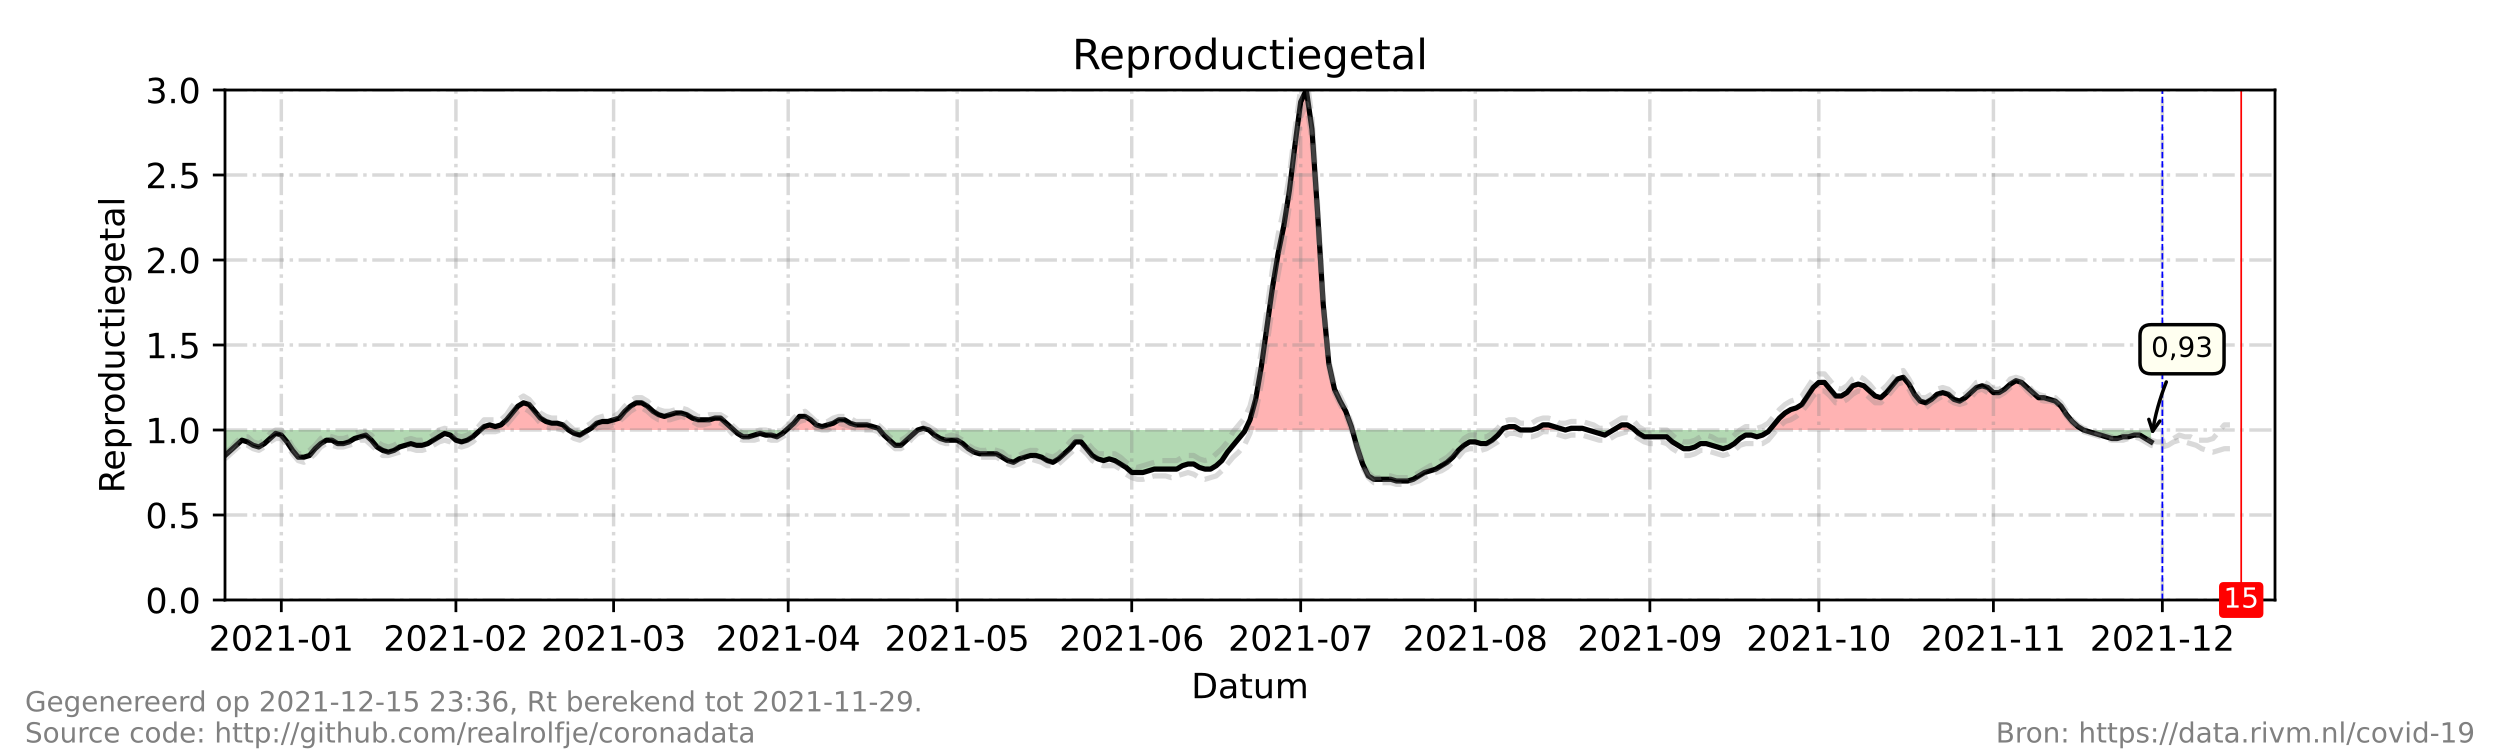 <?xml version="1.0" encoding="utf-8" standalone="no"?>
<!DOCTYPE svg PUBLIC "-//W3C//DTD SVG 1.1//EN"
  "http://www.w3.org/Graphics/SVG/1.1/DTD/svg11.dtd">
<!-- Created with matplotlib (https://matplotlib.org/) -->
<svg height="216pt" version="1.1" viewBox="0 0 720 216" width="720pt" xmlns="http://www.w3.org/2000/svg" xmlns:xlink="http://www.w3.org/1999/xlink">
 <defs>
  <style type="text/css">*{stroke-linecap:butt;stroke-linejoin:round;}</style>
 </defs>
 <g id="figure_1">
  <g id="patch_1">
   <path d="M 0 216 
L 720 216 
L 720 0 
L 0 0 
z
" style="fill:#ffffff;"/>
  </g>
  <g id="axes_1">
   <g id="patch_2">
    <path d="M 64.8 172.8 
L 655.2 172.8 
L 655.2 25.92 
L 64.8 25.92 
z
" style="fill:#ffffff;"/>
   </g>
   <g id="PolyCollection_1">
    <path clip-path="url(#pcb4419f606)" d="M 138.33 123.84 
L 139.411 123.84 
L 141.033 123.84 
L 142.655 123.84 
L 144.277 123.84 
L 145.899 123.84 
L 147.521 123.84 
L 149.143 123.84 
L 150.765 123.84 
L 152.387 123.84 
L 154.009 123.84 
L 155.631 123.84 
L 157.253 123.84 
L 158.875 123.84 
L 160.497 123.84 
L 162.119 123.84 
L 163.741 123.84 
L 162.119 122.371 
L 160.497 121.882 
L 158.875 121.882 
L 157.253 121.392 
L 155.631 120.413 
L 154.009 118.454 
L 152.387 116.496 
L 150.765 116.006 
L 149.143 116.986 
L 147.521 118.944 
L 145.899 120.902 
L 144.277 122.371 
L 142.655 122.861 
L 141.033 122.371 
L 139.411 122.861 
z
" style="fill:#ff0000;fill-opacity:0.3;"/>
    <path clip-path="url(#pcb4419f606)" d="M 169.418 123.84 
L 170.229 123.84 
L 171.851 123.84 
L 173.473 123.84 
L 175.095 123.84 
L 176.716 123.84 
L 178.338 123.84 
L 179.96 123.84 
L 181.582 123.84 
L 183.204 123.84 
L 184.826 123.84 
L 186.448 123.84 
L 188.07 123.84 
L 189.692 123.84 
L 191.314 123.84 
L 192.936 123.84 
L 194.558 123.84 
L 196.18 123.84 
L 197.802 123.84 
L 199.424 123.84 
L 201.046 123.84 
L 202.668 123.84 
L 204.29 123.84 
L 205.912 123.84 
L 207.534 123.84 
L 209.156 123.84 
L 210.778 123.84 
L 211.319 123.84 
L 210.778 123.35 
L 209.156 121.882 
L 207.534 120.413 
L 205.912 120.413 
L 204.29 120.902 
L 202.668 120.902 
L 201.046 120.902 
L 199.424 120.413 
L 197.802 119.434 
L 196.18 118.944 
L 194.558 118.944 
L 192.936 119.434 
L 191.314 119.923 
L 189.692 119.434 
L 188.07 118.454 
L 186.448 116.986 
L 184.826 116.006 
L 183.204 116.006 
L 181.582 116.986 
L 179.96 118.454 
L 178.338 120.413 
L 176.716 120.902 
L 175.095 121.392 
L 173.473 121.392 
L 171.851 121.882 
L 170.229 123.35 
z
" style="fill:#ff0000;fill-opacity:0.3;"/>
    <path clip-path="url(#pcb4419f606)" d="M 226.457 123.84 
L 226.998 123.84 
L 228.62 123.84 
L 230.242 123.84 
L 231.864 123.84 
L 233.486 123.84 
L 235.108 123.84 
L 236.73 123.84 
L 238.352 123.84 
L 239.974 123.84 
L 241.596 123.84 
L 243.218 123.84 
L 244.84 123.84 
L 246.462 123.84 
L 248.084 123.84 
L 249.705 123.84 
L 251.327 123.84 
L 252.949 123.84 
L 253.355 123.84 
L 252.949 123.35 
L 251.327 122.861 
L 249.705 122.371 
L 248.084 122.371 
L 246.462 122.371 
L 244.84 121.882 
L 243.218 120.902 
L 241.596 120.902 
L 239.974 121.882 
L 238.352 122.371 
L 236.73 122.861 
L 235.108 122.371 
L 233.486 120.902 
L 231.864 119.923 
L 230.242 119.923 
L 228.62 121.882 
L 226.998 123.35 
z
" style="fill:#ff0000;fill-opacity:0.3;"/>
    <path clip-path="url(#pcb4419f606)" d="M 264.303 123.84 
L 265.925 123.84 
L 267.547 123.84 
L 265.925 123.35 
z
" style="fill:#ff0000;fill-opacity:0.3;"/>
    <path clip-path="url(#pcb4419f606)" d="M 358.61 123.84 
L 360 123.84 
L 361.622 123.84 
L 363.244 123.84 
L 364.866 123.84 
L 366.488 123.84 
L 368.11 123.84 
L 369.732 123.84 
L 371.354 123.84 
L 372.976 123.84 
L 374.598 123.84 
L 376.22 123.84 
L 377.842 123.84 
L 379.464 123.84 
L 381.086 123.84 
L 382.708 123.84 
L 384.33 123.84 
L 385.952 123.84 
L 387.574 123.84 
L 389.196 123.84 
L 389.466 123.84 
L 389.196 122.861 
L 387.574 118.454 
L 385.952 115.517 
L 384.33 112.09 
L 382.708 104.746 
L 381.086 87.61 
L 379.464 61.171 
L 377.842 37.181 
L 376.22 25.92 
L 374.598 29.347 
L 372.976 41.587 
L 371.354 54.806 
L 369.732 65.088 
L 368.11 72.922 
L 366.488 82.714 
L 364.866 94.464 
L 363.244 105.725 
L 361.622 115.027 
L 360 120.902 
z
" style="fill:#ff0000;fill-opacity:0.3;"/>
    <path clip-path="url(#pcb4419f606)" d="M 432.584 123.84 
L 432.989 123.84 
L 434.611 123.84 
L 436.233 123.84 
L 437.855 123.84 
L 436.233 122.861 
L 434.611 122.861 
L 432.989 123.35 
z
" style="fill:#ff0000;fill-opacity:0.3;"/>
    <path clip-path="url(#pcb4419f606)" d="M 441.099 123.84 
L 442.721 123.84 
L 444.343 123.84 
L 445.965 123.84 
L 447.587 123.84 
L 449.209 123.84 
L 450.831 123.84 
L 449.209 123.35 
L 447.587 122.861 
L 445.965 122.371 
L 444.343 122.371 
L 442.721 123.35 
z
" style="fill:#ff0000;fill-opacity:0.3;"/>
    <path clip-path="url(#pcb4419f606)" d="M 450.831 123.84 
L 452.453 123.84 
L 454.075 123.84 
L 455.697 123.84 
L 457.319 123.84 
L 455.697 123.35 
L 454.075 123.35 
L 452.453 123.35 
z
" style="fill:#ff0000;fill-opacity:0.3;"/>
    <path clip-path="url(#pcb4419f606)" d="M 464.618 123.84 
L 465.429 123.84 
L 467.051 123.84 
L 468.673 123.84 
L 470.295 123.84 
L 470.835 123.84 
L 470.295 123.35 
L 468.673 122.371 
L 467.051 122.371 
L 465.429 123.35 
z
" style="fill:#ff0000;fill-opacity:0.3;"/>
    <path clip-path="url(#pcb4419f606)" d="M 509.627 123.84 
L 510.844 123.84 
L 512.466 123.84 
L 514.088 123.84 
L 515.71 123.84 
L 517.332 123.84 
L 518.954 123.84 
L 520.576 123.84 
L 522.198 123.84 
L 523.82 123.84 
L 525.442 123.84 
L 527.064 123.84 
L 528.686 123.84 
L 530.308 123.84 
L 531.93 123.84 
L 533.552 123.84 
L 535.174 123.84 
L 536.796 123.84 
L 538.418 123.84 
L 540.04 123.84 
L 541.662 123.84 
L 543.284 123.84 
L 544.905 123.84 
L 546.527 123.84 
L 548.149 123.84 
L 549.771 123.84 
L 551.393 123.84 
L 553.015 123.84 
L 554.637 123.84 
L 556.259 123.84 
L 557.881 123.84 
L 559.503 123.84 
L 561.125 123.84 
L 562.747 123.84 
L 564.369 123.84 
L 565.991 123.84 
L 567.613 123.84 
L 569.235 123.84 
L 570.857 123.84 
L 572.479 123.84 
L 574.101 123.84 
L 575.723 123.84 
L 577.345 123.84 
L 578.967 123.84 
L 580.589 123.84 
L 582.211 123.84 
L 583.833 123.84 
L 585.455 123.84 
L 587.077 123.84 
L 588.699 123.84 
L 590.321 123.84 
L 591.943 123.84 
L 593.565 123.84 
L 595.187 123.84 
L 596.809 123.84 
L 598.431 123.84 
L 600.053 123.84 
L 598.431 122.861 
L 596.809 121.392 
L 595.187 119.434 
L 593.565 116.986 
L 591.943 115.517 
L 590.321 115.027 
L 588.699 114.538 
L 587.077 114.538 
L 585.455 113.069 
L 583.833 111.6 
L 582.211 110.131 
L 580.589 109.642 
L 578.967 110.621 
L 577.345 112.09 
L 575.723 113.069 
L 574.101 113.069 
L 572.479 111.6 
L 570.857 111.11 
L 569.235 111.6 
L 567.613 113.069 
L 565.991 114.538 
L 564.369 115.517 
L 562.747 115.027 
L 561.125 113.558 
L 559.503 113.069 
L 557.881 113.558 
L 556.259 115.027 
L 554.637 116.006 
L 553.015 115.517 
L 551.393 113.558 
L 549.771 110.621 
L 548.149 108.662 
L 546.527 109.152 
L 544.905 111.11 
L 543.284 113.069 
L 541.662 114.538 
L 540.04 114.048 
L 538.418 112.579 
L 536.796 111.11 
L 535.174 110.621 
L 533.552 111.11 
L 531.93 113.069 
L 530.308 114.048 
L 528.686 114.048 
L 527.064 112.09 
L 525.442 110.131 
L 523.82 110.131 
L 522.198 111.6 
L 520.576 114.048 
L 518.954 116.496 
L 517.332 117.475 
L 515.71 117.965 
L 514.088 118.944 
L 512.466 120.413 
L 510.844 122.371 
z
" style="fill:#ff0000;fill-opacity:0.3;"/>
   </g>
   <g id="PolyCollection_2">
    <path clip-path="url(#pcb4419f606)" d="M 64.8 123.84 
L 64.8 123.84 
L 66.422 123.84 
L 68.044 123.84 
L 69.666 123.84 
L 71.288 123.84 
L 72.91 123.84 
L 74.532 123.84 
L 76.154 123.84 
L 77.776 123.84 
L 79.398 123.84 
L 81.02 123.84 
L 82.642 123.84 
L 84.264 123.84 
L 85.886 123.84 
L 87.508 123.84 
L 89.13 123.84 
L 90.752 123.84 
L 92.374 123.84 
L 93.996 123.84 
L 95.618 123.84 
L 97.24 123.84 
L 98.862 123.84 
L 100.484 123.84 
L 102.105 123.84 
L 103.727 123.84 
L 105.349 123.84 
L 106.971 123.84 
L 108.593 123.84 
L 110.215 123.84 
L 111.837 123.84 
L 113.459 123.84 
L 115.081 123.84 
L 116.703 123.84 
L 118.325 123.84 
L 119.947 123.84 
L 121.569 123.84 
L 123.191 123.84 
L 124.813 123.84 
L 126.435 123.84 
L 128.057 123.84 
L 129.679 123.84 
L 131.301 123.84 
L 132.923 123.84 
L 134.545 123.84 
L 136.167 123.84 
L 137.789 123.84 
L 138.33 123.84 
L 137.789 124.33 
L 136.167 125.798 
L 134.545 126.778 
L 132.923 127.267 
L 131.301 126.778 
L 129.679 125.309 
L 128.057 124.819 
L 126.435 125.798 
L 124.813 126.778 
L 123.191 127.757 
L 121.569 128.246 
L 119.947 128.246 
L 118.325 127.757 
L 116.703 128.246 
L 115.081 128.736 
L 113.459 129.715 
L 111.837 130.205 
L 110.215 129.715 
L 108.593 128.736 
L 106.971 126.778 
L 105.349 125.309 
L 103.727 125.798 
L 102.105 126.288 
L 100.484 127.267 
L 98.862 127.757 
L 97.24 127.757 
L 95.618 126.778 
L 93.996 126.778 
L 92.374 127.757 
L 90.752 129.226 
L 89.13 131.184 
L 87.508 131.674 
L 85.886 131.674 
L 84.264 129.715 
L 82.642 127.267 
L 81.02 125.309 
L 79.398 124.819 
L 77.776 126.288 
L 76.154 127.757 
L 74.532 128.736 
L 72.91 128.246 
L 71.288 127.267 
L 69.666 126.778 
L 68.044 128.246 
L 66.422 129.715 
L 64.8 131.184 
z
" style="fill:#008000;fill-opacity:0.3;"/>
    <path clip-path="url(#pcb4419f606)" d="M 163.741 123.84 
L 163.741 123.84 
L 165.363 123.84 
L 166.985 123.84 
L 168.607 123.84 
L 169.418 123.84 
L 168.607 124.33 
L 166.985 125.309 
L 165.363 124.819 
L 163.741 123.84 
z
" style="fill:#008000;fill-opacity:0.3;"/>
    <path clip-path="url(#pcb4419f606)" d="M 211.319 123.84 
L 212.4 123.84 
L 214.022 123.84 
L 215.644 123.84 
L 217.266 123.84 
L 218.888 123.84 
L 220.51 123.84 
L 222.132 123.84 
L 223.754 123.84 
L 225.376 123.84 
L 226.457 123.84 
L 225.376 124.819 
L 223.754 125.798 
L 222.132 125.309 
L 220.51 125.309 
L 218.888 124.819 
L 217.266 125.309 
L 215.644 125.798 
L 214.022 125.798 
L 212.4 124.819 
z
" style="fill:#008000;fill-opacity:0.3;"/>
    <path clip-path="url(#pcb4419f606)" d="M 253.355 123.84 
L 254.571 123.84 
L 256.193 123.84 
L 257.815 123.84 
L 259.437 123.84 
L 261.059 123.84 
L 262.681 123.84 
L 264.303 123.84 
L 264.303 123.84 
L 264.303 123.84 
L 262.681 125.309 
L 261.059 126.778 
L 259.437 128.246 
L 257.815 128.246 
L 256.193 126.778 
L 254.571 125.309 
z
" style="fill:#008000;fill-opacity:0.3;"/>
    <path clip-path="url(#pcb4419f606)" d="M 267.547 123.84 
L 267.547 123.84 
L 269.169 123.84 
L 270.791 123.84 
L 272.413 123.84 
L 274.035 123.84 
L 275.657 123.84 
L 277.279 123.84 
L 278.901 123.84 
L 280.523 123.84 
L 282.145 123.84 
L 283.767 123.84 
L 285.389 123.84 
L 287.011 123.84 
L 288.633 123.84 
L 290.255 123.84 
L 291.877 123.84 
L 293.499 123.84 
L 295.121 123.84 
L 296.743 123.84 
L 298.365 123.84 
L 299.987 123.84 
L 301.609 123.84 
L 303.231 123.84 
L 304.853 123.84 
L 306.475 123.84 
L 308.097 123.84 
L 309.719 123.84 
L 311.341 123.84 
L 312.963 123.84 
L 314.585 123.84 
L 316.207 123.84 
L 317.829 123.84 
L 319.451 123.84 
L 321.073 123.84 
L 322.695 123.84 
L 324.316 123.84 
L 325.938 123.84 
L 327.56 123.84 
L 329.182 123.84 
L 330.804 123.84 
L 332.426 123.84 
L 334.048 123.84 
L 335.67 123.84 
L 337.292 123.84 
L 338.914 123.84 
L 340.536 123.84 
L 342.158 123.84 
L 343.78 123.84 
L 345.402 123.84 
L 347.024 123.84 
L 348.646 123.84 
L 350.268 123.84 
L 351.89 123.84 
L 353.512 123.84 
L 355.134 123.84 
L 356.756 123.84 
L 358.378 123.84 
L 358.61 123.84 
L 358.378 124.33 
L 356.756 126.288 
L 355.134 128.246 
L 353.512 130.205 
L 351.89 132.653 
L 350.268 134.122 
L 348.646 135.101 
L 347.024 135.101 
L 345.402 134.611 
L 343.78 133.632 
L 342.158 133.632 
L 340.536 134.122 
L 338.914 135.101 
L 337.292 135.101 
L 335.67 135.101 
L 334.048 135.101 
L 332.426 135.101 
L 330.804 135.59 
L 329.182 136.08 
L 327.56 136.08 
L 325.938 136.08 
L 324.316 134.611 
L 322.695 133.632 
L 321.073 132.653 
L 319.451 132.163 
L 317.829 132.653 
L 316.207 132.163 
L 314.585 131.184 
L 312.963 129.226 
L 311.341 127.267 
L 309.719 127.267 
L 308.097 129.226 
L 306.475 130.694 
L 304.853 132.163 
L 303.231 133.142 
L 301.609 132.653 
L 299.987 131.674 
L 298.365 131.184 
L 296.743 131.184 
L 295.121 131.674 
L 293.499 132.163 
L 291.877 133.142 
L 290.255 132.653 
L 288.633 131.674 
L 287.011 130.694 
L 285.389 130.694 
L 283.767 130.694 
L 282.145 130.694 
L 280.523 130.205 
L 278.901 129.226 
L 277.279 127.757 
L 275.657 126.778 
L 274.035 126.778 
L 272.413 126.778 
L 270.791 126.288 
L 269.169 125.309 
L 267.547 123.84 
z
" style="fill:#008000;fill-opacity:0.3;"/>
    <path clip-path="url(#pcb4419f606)" d="M 389.466 123.84 
L 390.818 123.84 
L 392.44 123.84 
L 394.062 123.84 
L 395.684 123.84 
L 397.305 123.84 
L 398.927 123.84 
L 400.549 123.84 
L 402.171 123.84 
L 403.793 123.84 
L 405.415 123.84 
L 407.037 123.84 
L 408.659 123.84 
L 410.281 123.84 
L 411.903 123.84 
L 413.525 123.84 
L 415.147 123.84 
L 416.769 123.84 
L 418.391 123.84 
L 420.013 123.84 
L 421.635 123.84 
L 423.257 123.84 
L 424.879 123.84 
L 426.501 123.84 
L 428.123 123.84 
L 429.745 123.84 
L 431.367 123.84 
L 432.584 123.84 
L 431.367 125.309 
L 429.745 126.778 
L 428.123 127.757 
L 426.501 127.757 
L 424.879 127.267 
L 423.257 127.267 
L 421.635 128.246 
L 420.013 129.715 
L 418.391 131.674 
L 416.769 133.142 
L 415.147 134.122 
L 413.525 135.101 
L 411.903 135.59 
L 410.281 136.08 
L 408.659 137.059 
L 407.037 138.038 
L 405.415 138.528 
L 403.793 138.528 
L 402.171 138.528 
L 400.549 138.038 
L 398.927 138.038 
L 397.305 138.038 
L 395.684 138.038 
L 394.062 137.059 
L 392.44 133.632 
L 390.818 128.736 
z
" style="fill:#008000;fill-opacity:0.3;"/>
    <path clip-path="url(#pcb4419f606)" d="M 437.855 123.84 
L 437.855 123.84 
L 439.477 123.84 
L 441.099 123.84 
L 441.099 123.84 
L 441.099 123.84 
L 439.477 123.84 
L 437.855 123.84 
z
" style="fill:#008000;fill-opacity:0.3;"/>
    <path clip-path="url(#pcb4419f606)" d="M 450.831 123.84 
L 450.831 123.84 
L 450.831 123.84 
L 450.831 123.84 
z
" style="fill:#008000;fill-opacity:0.3;"/>
    <path clip-path="url(#pcb4419f606)" d="M 457.319 123.84 
L 457.319 123.84 
L 458.941 123.84 
L 460.563 123.84 
L 462.185 123.84 
L 463.807 123.84 
L 464.618 123.84 
L 463.807 124.33 
L 462.185 125.309 
L 460.563 124.819 
L 458.941 124.33 
L 457.319 123.84 
z
" style="fill:#008000;fill-opacity:0.3;"/>
    <path clip-path="url(#pcb4419f606)" d="M 470.835 123.84 
L 471.916 123.84 
L 473.538 123.84 
L 475.16 123.84 
L 476.782 123.84 
L 478.404 123.84 
L 480.026 123.84 
L 481.648 123.84 
L 483.27 123.84 
L 484.892 123.84 
L 486.514 123.84 
L 488.136 123.84 
L 489.758 123.84 
L 491.38 123.84 
L 493.002 123.84 
L 494.624 123.84 
L 496.246 123.84 
L 497.868 123.84 
L 499.49 123.84 
L 501.112 123.84 
L 502.734 123.84 
L 504.356 123.84 
L 505.978 123.84 
L 507.6 123.84 
L 509.222 123.84 
L 509.627 123.84 
L 509.222 124.33 
L 507.6 125.309 
L 505.978 125.798 
L 504.356 125.309 
L 502.734 125.309 
L 501.112 126.288 
L 499.49 127.757 
L 497.868 128.736 
L 496.246 129.226 
L 494.624 128.736 
L 493.002 128.246 
L 491.38 127.757 
L 489.758 127.757 
L 488.136 128.736 
L 486.514 129.226 
L 484.892 129.226 
L 483.27 128.246 
L 481.648 127.267 
L 480.026 125.798 
L 478.404 125.798 
L 476.782 125.798 
L 475.16 125.798 
L 473.538 125.798 
L 471.916 124.819 
z
" style="fill:#008000;fill-opacity:0.3;"/>
    <path clip-path="url(#pcb4419f606)" d="M 600.053 123.84 
L 600.053 123.84 
L 601.675 123.84 
L 603.297 123.84 
L 604.919 123.84 
L 606.541 123.84 
L 608.163 123.84 
L 609.785 123.84 
L 611.407 123.84 
L 613.029 123.84 
L 614.651 123.84 
L 616.273 123.84 
L 617.895 123.84 
L 619.516 123.84 
L 619.516 123.84 
L 619.516 127.267 
L 617.895 126.288 
L 616.273 125.309 
L 614.651 125.309 
L 613.029 125.798 
L 611.407 125.798 
L 609.785 126.288 
L 608.163 126.288 
L 606.541 125.798 
L 604.919 125.309 
L 603.297 124.819 
L 601.675 124.33 
L 600.053 123.84 
z
" style="fill:#008000;fill-opacity:0.3;"/>
   </g>
   <g id="matplotlib.axis_1">
    <g id="xtick_1">
     <g id="line2d_1">
      <path clip-path="url(#pcb4419f606)" d="M 81.02 172.8 
L 81.02 25.92 
" style="fill:none;stroke:#808080;stroke-dasharray:6.4,1.6,1,1.6;stroke-dashoffset:0;stroke-opacity:0.3;"/>
     </g>
     <g id="line2d_2">
      <defs>
       <path d="M 0 0 
L 0 3.5 
" id="md72e6af3a8" style="stroke:#000000;stroke-width:0.8;"/>
      </defs>
      <g>
       <use style="stroke:#000000;stroke-width:0.8;" x="81.02" xlink:href="#md72e6af3a8" y="172.8"/>
      </g>
     </g>
     <g id="text_1">
      <!-- 2021-01 -->
      <g transform="translate(60.128 187.398)scale(0.1 -0.1)">
       <defs>
        <path d="M 19.188 8.297 
L 53.609 8.297 
L 53.609 0 
L 7.328 0 
L 7.328 8.297 
Q 12.938 14.109 22.625 23.891 
Q 32.328 33.688 34.812 36.531 
Q 39.547 41.844 41.422 45.531 
Q 43.312 49.219 43.312 52.781 
Q 43.312 58.594 39.234 62.25 
Q 35.156 65.922 28.609 65.922 
Q 23.969 65.922 18.812 64.312 
Q 13.672 62.703 7.812 59.422 
L 7.812 69.391 
Q 13.766 71.781 18.938 73 
Q 24.125 74.219 28.422 74.219 
Q 39.75 74.219 46.484 68.547 
Q 53.219 62.891 53.219 53.422 
Q 53.219 48.922 51.531 44.891 
Q 49.859 40.875 45.406 35.406 
Q 44.188 33.984 37.641 27.219 
Q 31.109 20.453 19.188 8.297 
z
" id="DejaVuSans-50"/>
        <path d="M 31.781 66.406 
Q 24.172 66.406 20.328 58.906 
Q 16.5 51.422 16.5 36.375 
Q 16.5 21.391 20.328 13.891 
Q 24.172 6.391 31.781 6.391 
Q 39.453 6.391 43.281 13.891 
Q 47.125 21.391 47.125 36.375 
Q 47.125 51.422 43.281 58.906 
Q 39.453 66.406 31.781 66.406 
z
M 31.781 74.219 
Q 44.047 74.219 50.516 64.516 
Q 56.984 54.828 56.984 36.375 
Q 56.984 17.969 50.516 8.266 
Q 44.047 -1.422 31.781 -1.422 
Q 19.531 -1.422 13.062 8.266 
Q 6.594 17.969 6.594 36.375 
Q 6.594 54.828 13.062 64.516 
Q 19.531 74.219 31.781 74.219 
z
" id="DejaVuSans-48"/>
        <path d="M 12.406 8.297 
L 28.516 8.297 
L 28.516 63.922 
L 10.984 60.406 
L 10.984 69.391 
L 28.422 72.906 
L 38.281 72.906 
L 38.281 8.297 
L 54.391 8.297 
L 54.391 0 
L 12.406 0 
z
" id="DejaVuSans-49"/>
        <path d="M 4.891 31.391 
L 31.203 31.391 
L 31.203 23.391 
L 4.891 23.391 
z
" id="DejaVuSans-45"/>
       </defs>
       <use xlink:href="#DejaVuSans-50"/>
       <use x="63.623" xlink:href="#DejaVuSans-48"/>
       <use x="127.246" xlink:href="#DejaVuSans-50"/>
       <use x="190.869" xlink:href="#DejaVuSans-49"/>
       <use x="254.492" xlink:href="#DejaVuSans-45"/>
       <use x="290.576" xlink:href="#DejaVuSans-48"/>
       <use x="354.199" xlink:href="#DejaVuSans-49"/>
      </g>
     </g>
    </g>
    <g id="xtick_2">
     <g id="line2d_3">
      <path clip-path="url(#pcb4419f606)" d="M 131.301 172.8 
L 131.301 25.92 
" style="fill:none;stroke:#808080;stroke-dasharray:6.4,1.6,1,1.6;stroke-dashoffset:0;stroke-opacity:0.3;"/>
     </g>
     <g id="line2d_4">
      <g>
       <use style="stroke:#000000;stroke-width:0.8;" x="131.301" xlink:href="#md72e6af3a8" y="172.8"/>
      </g>
     </g>
     <g id="text_2">
      <!-- 2021-02 -->
      <g transform="translate(110.41 187.398)scale(0.1 -0.1)">
       <use xlink:href="#DejaVuSans-50"/>
       <use x="63.623" xlink:href="#DejaVuSans-48"/>
       <use x="127.246" xlink:href="#DejaVuSans-50"/>
       <use x="190.869" xlink:href="#DejaVuSans-49"/>
       <use x="254.492" xlink:href="#DejaVuSans-45"/>
       <use x="290.576" xlink:href="#DejaVuSans-48"/>
       <use x="354.199" xlink:href="#DejaVuSans-50"/>
      </g>
     </g>
    </g>
    <g id="xtick_3">
     <g id="line2d_5">
      <path clip-path="url(#pcb4419f606)" d="M 176.716 172.8 
L 176.716 25.92 
" style="fill:none;stroke:#808080;stroke-dasharray:6.4,1.6,1,1.6;stroke-dashoffset:0;stroke-opacity:0.3;"/>
     </g>
     <g id="line2d_6">
      <g>
       <use style="stroke:#000000;stroke-width:0.8;" x="176.716" xlink:href="#md72e6af3a8" y="172.8"/>
      </g>
     </g>
     <g id="text_3">
      <!-- 2021-03 -->
      <g transform="translate(155.825 187.398)scale(0.1 -0.1)">
       <defs>
        <path d="M 40.578 39.312 
Q 47.656 37.797 51.625 33 
Q 55.609 28.219 55.609 21.188 
Q 55.609 10.406 48.188 4.484 
Q 40.766 -1.422 27.094 -1.422 
Q 22.516 -1.422 17.656 -0.516 
Q 12.797 0.391 7.625 2.203 
L 7.625 11.719 
Q 11.719 9.328 16.594 8.109 
Q 21.484 6.891 26.812 6.891 
Q 36.078 6.891 40.938 10.547 
Q 45.797 14.203 45.797 21.188 
Q 45.797 27.641 41.281 31.266 
Q 36.766 34.906 28.719 34.906 
L 20.219 34.906 
L 20.219 43.016 
L 29.109 43.016 
Q 36.375 43.016 40.234 45.922 
Q 44.094 48.828 44.094 54.297 
Q 44.094 59.906 40.109 62.906 
Q 36.141 65.922 28.719 65.922 
Q 24.656 65.922 20.016 65.031 
Q 15.375 64.156 9.812 62.312 
L 9.812 71.094 
Q 15.438 72.656 20.344 73.438 
Q 25.25 74.219 29.594 74.219 
Q 40.828 74.219 47.359 69.109 
Q 53.906 64.016 53.906 55.328 
Q 53.906 49.266 50.438 45.094 
Q 46.969 40.922 40.578 39.312 
z
" id="DejaVuSans-51"/>
       </defs>
       <use xlink:href="#DejaVuSans-50"/>
       <use x="63.623" xlink:href="#DejaVuSans-48"/>
       <use x="127.246" xlink:href="#DejaVuSans-50"/>
       <use x="190.869" xlink:href="#DejaVuSans-49"/>
       <use x="254.492" xlink:href="#DejaVuSans-45"/>
       <use x="290.576" xlink:href="#DejaVuSans-48"/>
       <use x="354.199" xlink:href="#DejaVuSans-51"/>
      </g>
     </g>
    </g>
    <g id="xtick_4">
     <g id="line2d_7">
      <path clip-path="url(#pcb4419f606)" d="M 226.998 172.8 
L 226.998 25.92 
" style="fill:none;stroke:#808080;stroke-dasharray:6.4,1.6,1,1.6;stroke-dashoffset:0;stroke-opacity:0.3;"/>
     </g>
     <g id="line2d_8">
      <g>
       <use style="stroke:#000000;stroke-width:0.8;" x="226.998" xlink:href="#md72e6af3a8" y="172.8"/>
      </g>
     </g>
     <g id="text_4">
      <!-- 2021-04 -->
      <g transform="translate(206.106 187.398)scale(0.1 -0.1)">
       <defs>
        <path d="M 37.797 64.312 
L 12.891 25.391 
L 37.797 25.391 
z
M 35.203 72.906 
L 47.609 72.906 
L 47.609 25.391 
L 58.016 25.391 
L 58.016 17.188 
L 47.609 17.188 
L 47.609 0 
L 37.797 0 
L 37.797 17.188 
L 4.891 17.188 
L 4.891 26.703 
z
" id="DejaVuSans-52"/>
       </defs>
       <use xlink:href="#DejaVuSans-50"/>
       <use x="63.623" xlink:href="#DejaVuSans-48"/>
       <use x="127.246" xlink:href="#DejaVuSans-50"/>
       <use x="190.869" xlink:href="#DejaVuSans-49"/>
       <use x="254.492" xlink:href="#DejaVuSans-45"/>
       <use x="290.576" xlink:href="#DejaVuSans-48"/>
       <use x="354.199" xlink:href="#DejaVuSans-52"/>
      </g>
     </g>
    </g>
    <g id="xtick_5">
     <g id="line2d_9">
      <path clip-path="url(#pcb4419f606)" d="M 275.657 172.8 
L 275.657 25.92 
" style="fill:none;stroke:#808080;stroke-dasharray:6.4,1.6,1,1.6;stroke-dashoffset:0;stroke-opacity:0.3;"/>
     </g>
     <g id="line2d_10">
      <g>
       <use style="stroke:#000000;stroke-width:0.8;" x="275.657" xlink:href="#md72e6af3a8" y="172.8"/>
      </g>
     </g>
     <g id="text_5">
      <!-- 2021-05 -->
      <g transform="translate(254.766 187.398)scale(0.1 -0.1)">
       <defs>
        <path d="M 10.797 72.906 
L 49.516 72.906 
L 49.516 64.594 
L 19.828 64.594 
L 19.828 46.734 
Q 21.969 47.469 24.109 47.828 
Q 26.266 48.188 28.422 48.188 
Q 40.625 48.188 47.75 41.5 
Q 54.891 34.812 54.891 23.391 
Q 54.891 11.625 47.562 5.094 
Q 40.234 -1.422 26.906 -1.422 
Q 22.312 -1.422 17.547 -0.641 
Q 12.797 0.141 7.719 1.703 
L 7.719 11.625 
Q 12.109 9.234 16.797 8.062 
Q 21.484 6.891 26.703 6.891 
Q 35.156 6.891 40.078 11.328 
Q 45.016 15.766 45.016 23.391 
Q 45.016 31 40.078 35.438 
Q 35.156 39.891 26.703 39.891 
Q 22.75 39.891 18.812 39.016 
Q 14.891 38.141 10.797 36.281 
z
" id="DejaVuSans-53"/>
       </defs>
       <use xlink:href="#DejaVuSans-50"/>
       <use x="63.623" xlink:href="#DejaVuSans-48"/>
       <use x="127.246" xlink:href="#DejaVuSans-50"/>
       <use x="190.869" xlink:href="#DejaVuSans-49"/>
       <use x="254.492" xlink:href="#DejaVuSans-45"/>
       <use x="290.576" xlink:href="#DejaVuSans-48"/>
       <use x="354.199" xlink:href="#DejaVuSans-53"/>
      </g>
     </g>
    </g>
    <g id="xtick_6">
     <g id="line2d_11">
      <path clip-path="url(#pcb4419f606)" d="M 325.938 172.8 
L 325.938 25.92 
" style="fill:none;stroke:#808080;stroke-dasharray:6.4,1.6,1,1.6;stroke-dashoffset:0;stroke-opacity:0.3;"/>
     </g>
     <g id="line2d_12">
      <g>
       <use style="stroke:#000000;stroke-width:0.8;" x="325.938" xlink:href="#md72e6af3a8" y="172.8"/>
      </g>
     </g>
     <g id="text_6">
      <!-- 2021-06 -->
      <g transform="translate(305.047 187.398)scale(0.1 -0.1)">
       <defs>
        <path d="M 33.016 40.375 
Q 26.375 40.375 22.484 35.828 
Q 18.609 31.297 18.609 23.391 
Q 18.609 15.531 22.484 10.953 
Q 26.375 6.391 33.016 6.391 
Q 39.656 6.391 43.531 10.953 
Q 47.406 15.531 47.406 23.391 
Q 47.406 31.297 43.531 35.828 
Q 39.656 40.375 33.016 40.375 
z
M 52.594 71.297 
L 52.594 62.312 
Q 48.875 64.062 45.094 64.984 
Q 41.312 65.922 37.594 65.922 
Q 27.828 65.922 22.672 59.328 
Q 17.531 52.734 16.797 39.406 
Q 19.672 43.656 24.016 45.922 
Q 28.375 48.188 33.594 48.188 
Q 44.578 48.188 50.953 41.516 
Q 57.328 34.859 57.328 23.391 
Q 57.328 12.156 50.688 5.359 
Q 44.047 -1.422 33.016 -1.422 
Q 20.359 -1.422 13.672 8.266 
Q 6.984 17.969 6.984 36.375 
Q 6.984 53.656 15.188 63.938 
Q 23.391 74.219 37.203 74.219 
Q 40.922 74.219 44.703 73.484 
Q 48.484 72.75 52.594 71.297 
z
" id="DejaVuSans-54"/>
       </defs>
       <use xlink:href="#DejaVuSans-50"/>
       <use x="63.623" xlink:href="#DejaVuSans-48"/>
       <use x="127.246" xlink:href="#DejaVuSans-50"/>
       <use x="190.869" xlink:href="#DejaVuSans-49"/>
       <use x="254.492" xlink:href="#DejaVuSans-45"/>
       <use x="290.576" xlink:href="#DejaVuSans-48"/>
       <use x="354.199" xlink:href="#DejaVuSans-54"/>
      </g>
     </g>
    </g>
    <g id="xtick_7">
     <g id="line2d_13">
      <path clip-path="url(#pcb4419f606)" d="M 374.598 172.8 
L 374.598 25.92 
" style="fill:none;stroke:#808080;stroke-dasharray:6.4,1.6,1,1.6;stroke-dashoffset:0;stroke-opacity:0.3;"/>
     </g>
     <g id="line2d_14">
      <g>
       <use style="stroke:#000000;stroke-width:0.8;" x="374.598" xlink:href="#md72e6af3a8" y="172.8"/>
      </g>
     </g>
     <g id="text_7">
      <!-- 2021-07 -->
      <g transform="translate(353.706 187.398)scale(0.1 -0.1)">
       <defs>
        <path d="M 8.203 72.906 
L 55.078 72.906 
L 55.078 68.703 
L 28.609 0 
L 18.312 0 
L 43.219 64.594 
L 8.203 64.594 
z
" id="DejaVuSans-55"/>
       </defs>
       <use xlink:href="#DejaVuSans-50"/>
       <use x="63.623" xlink:href="#DejaVuSans-48"/>
       <use x="127.246" xlink:href="#DejaVuSans-50"/>
       <use x="190.869" xlink:href="#DejaVuSans-49"/>
       <use x="254.492" xlink:href="#DejaVuSans-45"/>
       <use x="290.576" xlink:href="#DejaVuSans-48"/>
       <use x="354.199" xlink:href="#DejaVuSans-55"/>
      </g>
     </g>
    </g>
    <g id="xtick_8">
     <g id="line2d_15">
      <path clip-path="url(#pcb4419f606)" d="M 424.879 172.8 
L 424.879 25.92 
" style="fill:none;stroke:#808080;stroke-dasharray:6.4,1.6,1,1.6;stroke-dashoffset:0;stroke-opacity:0.3;"/>
     </g>
     <g id="line2d_16">
      <g>
       <use style="stroke:#000000;stroke-width:0.8;" x="424.879" xlink:href="#md72e6af3a8" y="172.8"/>
      </g>
     </g>
     <g id="text_8">
      <!-- 2021-08 -->
      <g transform="translate(403.988 187.398)scale(0.1 -0.1)">
       <defs>
        <path d="M 31.781 34.625 
Q 24.75 34.625 20.719 30.859 
Q 16.703 27.094 16.703 20.516 
Q 16.703 13.922 20.719 10.156 
Q 24.75 6.391 31.781 6.391 
Q 38.812 6.391 42.859 10.172 
Q 46.922 13.969 46.922 20.516 
Q 46.922 27.094 42.891 30.859 
Q 38.875 34.625 31.781 34.625 
z
M 21.922 38.812 
Q 15.578 40.375 12.031 44.719 
Q 8.5 49.078 8.5 55.328 
Q 8.5 64.062 14.719 69.141 
Q 20.953 74.219 31.781 74.219 
Q 42.672 74.219 48.875 69.141 
Q 55.078 64.062 55.078 55.328 
Q 55.078 49.078 51.531 44.719 
Q 48 40.375 41.703 38.812 
Q 48.828 37.156 52.797 32.312 
Q 56.781 27.484 56.781 20.516 
Q 56.781 9.906 50.312 4.234 
Q 43.844 -1.422 31.781 -1.422 
Q 19.734 -1.422 13.25 4.234 
Q 6.781 9.906 6.781 20.516 
Q 6.781 27.484 10.781 32.312 
Q 14.797 37.156 21.922 38.812 
z
M 18.312 54.391 
Q 18.312 48.734 21.844 45.562 
Q 25.391 42.391 31.781 42.391 
Q 38.141 42.391 41.719 45.562 
Q 45.312 48.734 45.312 54.391 
Q 45.312 60.062 41.719 63.234 
Q 38.141 66.406 31.781 66.406 
Q 25.391 66.406 21.844 63.234 
Q 18.312 60.062 18.312 54.391 
z
" id="DejaVuSans-56"/>
       </defs>
       <use xlink:href="#DejaVuSans-50"/>
       <use x="63.623" xlink:href="#DejaVuSans-48"/>
       <use x="127.246" xlink:href="#DejaVuSans-50"/>
       <use x="190.869" xlink:href="#DejaVuSans-49"/>
       <use x="254.492" xlink:href="#DejaVuSans-45"/>
       <use x="290.576" xlink:href="#DejaVuSans-48"/>
       <use x="354.199" xlink:href="#DejaVuSans-56"/>
      </g>
     </g>
    </g>
    <g id="xtick_9">
     <g id="line2d_17">
      <path clip-path="url(#pcb4419f606)" d="M 475.16 172.8 
L 475.16 25.92 
" style="fill:none;stroke:#808080;stroke-dasharray:6.4,1.6,1,1.6;stroke-dashoffset:0;stroke-opacity:0.3;"/>
     </g>
     <g id="line2d_18">
      <g>
       <use style="stroke:#000000;stroke-width:0.8;" x="475.16" xlink:href="#md72e6af3a8" y="172.8"/>
      </g>
     </g>
     <g id="text_9">
      <!-- 2021-09 -->
      <g transform="translate(454.269 187.398)scale(0.1 -0.1)">
       <defs>
        <path d="M 10.984 1.516 
L 10.984 10.5 
Q 14.703 8.734 18.5 7.812 
Q 22.312 6.891 25.984 6.891 
Q 35.75 6.891 40.891 13.453 
Q 46.047 20.016 46.781 33.406 
Q 43.953 29.203 39.594 26.953 
Q 35.25 24.703 29.984 24.703 
Q 19.047 24.703 12.672 31.312 
Q 6.297 37.938 6.297 49.422 
Q 6.297 60.641 12.938 67.422 
Q 19.578 74.219 30.609 74.219 
Q 43.266 74.219 49.922 64.516 
Q 56.594 54.828 56.594 36.375 
Q 56.594 19.141 48.406 8.859 
Q 40.234 -1.422 26.422 -1.422 
Q 22.703 -1.422 18.891 -0.688 
Q 15.094 0.047 10.984 1.516 
z
M 30.609 32.422 
Q 37.25 32.422 41.125 36.953 
Q 45.016 41.5 45.016 49.422 
Q 45.016 57.281 41.125 61.844 
Q 37.25 66.406 30.609 66.406 
Q 23.969 66.406 20.094 61.844 
Q 16.219 57.281 16.219 49.422 
Q 16.219 41.5 20.094 36.953 
Q 23.969 32.422 30.609 32.422 
z
" id="DejaVuSans-57"/>
       </defs>
       <use xlink:href="#DejaVuSans-50"/>
       <use x="63.623" xlink:href="#DejaVuSans-48"/>
       <use x="127.246" xlink:href="#DejaVuSans-50"/>
       <use x="190.869" xlink:href="#DejaVuSans-49"/>
       <use x="254.492" xlink:href="#DejaVuSans-45"/>
       <use x="290.576" xlink:href="#DejaVuSans-48"/>
       <use x="354.199" xlink:href="#DejaVuSans-57"/>
      </g>
     </g>
    </g>
    <g id="xtick_10">
     <g id="line2d_19">
      <path clip-path="url(#pcb4419f606)" d="M 523.82 172.8 
L 523.82 25.92 
" style="fill:none;stroke:#808080;stroke-dasharray:6.4,1.6,1,1.6;stroke-dashoffset:0;stroke-opacity:0.3;"/>
     </g>
     <g id="line2d_20">
      <g>
       <use style="stroke:#000000;stroke-width:0.8;" x="523.82" xlink:href="#md72e6af3a8" y="172.8"/>
      </g>
     </g>
     <g id="text_10">
      <!-- 2021-10 -->
      <g transform="translate(502.928 187.398)scale(0.1 -0.1)">
       <use xlink:href="#DejaVuSans-50"/>
       <use x="63.623" xlink:href="#DejaVuSans-48"/>
       <use x="127.246" xlink:href="#DejaVuSans-50"/>
       <use x="190.869" xlink:href="#DejaVuSans-49"/>
       <use x="254.492" xlink:href="#DejaVuSans-45"/>
       <use x="290.576" xlink:href="#DejaVuSans-49"/>
       <use x="354.199" xlink:href="#DejaVuSans-48"/>
      </g>
     </g>
    </g>
    <g id="xtick_11">
     <g id="line2d_21">
      <path clip-path="url(#pcb4419f606)" d="M 574.101 172.8 
L 574.101 25.92 
" style="fill:none;stroke:#808080;stroke-dasharray:6.4,1.6,1,1.6;stroke-dashoffset:0;stroke-opacity:0.3;"/>
     </g>
     <g id="line2d_22">
      <g>
       <use style="stroke:#000000;stroke-width:0.8;" x="574.101" xlink:href="#md72e6af3a8" y="172.8"/>
      </g>
     </g>
     <g id="text_11">
      <!-- 2021-11 -->
      <g transform="translate(553.21 187.398)scale(0.1 -0.1)">
       <use xlink:href="#DejaVuSans-50"/>
       <use x="63.623" xlink:href="#DejaVuSans-48"/>
       <use x="127.246" xlink:href="#DejaVuSans-50"/>
       <use x="190.869" xlink:href="#DejaVuSans-49"/>
       <use x="254.492" xlink:href="#DejaVuSans-45"/>
       <use x="290.576" xlink:href="#DejaVuSans-49"/>
       <use x="354.199" xlink:href="#DejaVuSans-49"/>
      </g>
     </g>
    </g>
    <g id="xtick_12">
     <g id="line2d_23">
      <path clip-path="url(#pcb4419f606)" d="M 622.76 172.8 
L 622.76 25.92 
" style="fill:none;stroke:#808080;stroke-dasharray:6.4,1.6,1,1.6;stroke-dashoffset:0;stroke-opacity:0.3;"/>
     </g>
     <g id="line2d_24">
      <g>
       <use style="stroke:#000000;stroke-width:0.8;" x="622.76" xlink:href="#md72e6af3a8" y="172.8"/>
      </g>
     </g>
     <g id="text_12">
      <!-- 2021-12 -->
      <g transform="translate(601.869 187.398)scale(0.1 -0.1)">
       <use xlink:href="#DejaVuSans-50"/>
       <use x="63.623" xlink:href="#DejaVuSans-48"/>
       <use x="127.246" xlink:href="#DejaVuSans-50"/>
       <use x="190.869" xlink:href="#DejaVuSans-49"/>
       <use x="254.492" xlink:href="#DejaVuSans-45"/>
       <use x="290.576" xlink:href="#DejaVuSans-49"/>
       <use x="354.199" xlink:href="#DejaVuSans-50"/>
      </g>
     </g>
    </g>
    <g id="text_13">
     <!-- Datum -->
     <g transform="translate(343.087 201.077)scale(0.1 -0.1)">
      <defs>
       <path d="M 19.672 64.797 
L 19.672 8.109 
L 31.594 8.109 
Q 46.688 8.109 53.688 14.938 
Q 60.688 21.781 60.688 36.531 
Q 60.688 51.172 53.688 57.984 
Q 46.688 64.797 31.594 64.797 
z
M 9.812 72.906 
L 30.078 72.906 
Q 51.266 72.906 61.172 64.094 
Q 71.094 55.281 71.094 36.531 
Q 71.094 17.672 61.125 8.828 
Q 51.172 0 30.078 0 
L 9.812 0 
z
" id="DejaVuSans-68"/>
       <path d="M 34.281 27.484 
Q 23.391 27.484 19.188 25 
Q 14.984 22.516 14.984 16.5 
Q 14.984 11.719 18.141 8.906 
Q 21.297 6.109 26.703 6.109 
Q 34.188 6.109 38.703 11.406 
Q 43.219 16.703 43.219 25.484 
L 43.219 27.484 
z
M 52.203 31.203 
L 52.203 0 
L 43.219 0 
L 43.219 8.297 
Q 40.141 3.328 35.547 0.953 
Q 30.953 -1.422 24.312 -1.422 
Q 15.922 -1.422 10.953 3.297 
Q 6 8.016 6 15.922 
Q 6 25.141 12.172 29.828 
Q 18.359 34.516 30.609 34.516 
L 43.219 34.516 
L 43.219 35.406 
Q 43.219 41.609 39.141 45 
Q 35.062 48.391 27.688 48.391 
Q 23 48.391 18.547 47.266 
Q 14.109 46.141 10.016 43.891 
L 10.016 52.203 
Q 14.938 54.109 19.578 55.047 
Q 24.219 56 28.609 56 
Q 40.484 56 46.344 49.844 
Q 52.203 43.703 52.203 31.203 
z
" id="DejaVuSans-97"/>
       <path d="M 18.312 70.219 
L 18.312 54.688 
L 36.812 54.688 
L 36.812 47.703 
L 18.312 47.703 
L 18.312 18.016 
Q 18.312 11.328 20.141 9.422 
Q 21.969 7.516 27.594 7.516 
L 36.812 7.516 
L 36.812 0 
L 27.594 0 
Q 17.188 0 13.234 3.875 
Q 9.281 7.766 9.281 18.016 
L 9.281 47.703 
L 2.688 47.703 
L 2.688 54.688 
L 9.281 54.688 
L 9.281 70.219 
z
" id="DejaVuSans-116"/>
       <path d="M 8.5 21.578 
L 8.5 54.688 
L 17.484 54.688 
L 17.484 21.922 
Q 17.484 14.156 20.5 10.266 
Q 23.531 6.391 29.594 6.391 
Q 36.859 6.391 41.078 11.031 
Q 45.312 15.672 45.312 23.688 
L 45.312 54.688 
L 54.297 54.688 
L 54.297 0 
L 45.312 0 
L 45.312 8.406 
Q 42.047 3.422 37.719 1 
Q 33.406 -1.422 27.688 -1.422 
Q 18.266 -1.422 13.375 4.438 
Q 8.5 10.297 8.5 21.578 
z
M 31.109 56 
z
" id="DejaVuSans-117"/>
       <path d="M 52 44.188 
Q 55.375 50.25 60.062 53.125 
Q 64.75 56 71.094 56 
Q 79.641 56 84.281 50.016 
Q 88.922 44.047 88.922 33.016 
L 88.922 0 
L 79.891 0 
L 79.891 32.719 
Q 79.891 40.578 77.094 44.375 
Q 74.312 48.188 68.609 48.188 
Q 61.625 48.188 57.562 43.547 
Q 53.516 38.922 53.516 30.906 
L 53.516 0 
L 44.484 0 
L 44.484 32.719 
Q 44.484 40.625 41.703 44.406 
Q 38.922 48.188 33.109 48.188 
Q 26.219 48.188 22.156 43.531 
Q 18.109 38.875 18.109 30.906 
L 18.109 0 
L 9.078 0 
L 9.078 54.688 
L 18.109 54.688 
L 18.109 46.188 
Q 21.188 51.219 25.484 53.609 
Q 29.781 56 35.688 56 
Q 41.656 56 45.828 52.969 
Q 50 49.953 52 44.188 
z
" id="DejaVuSans-109"/>
      </defs>
      <use xlink:href="#DejaVuSans-68"/>
      <use x="77.002" xlink:href="#DejaVuSans-97"/>
      <use x="138.281" xlink:href="#DejaVuSans-116"/>
      <use x="177.49" xlink:href="#DejaVuSans-117"/>
      <use x="240.869" xlink:href="#DejaVuSans-109"/>
     </g>
    </g>
   </g>
   <g id="matplotlib.axis_2">
    <g id="ytick_1">
     <g id="line2d_25">
      <path clip-path="url(#pcb4419f606)" d="M 64.8 172.8 
L 655.2 172.8 
" style="fill:none;stroke:#808080;stroke-dasharray:6.4,1.6,1,1.6;stroke-dashoffset:0;stroke-opacity:0.3;"/>
     </g>
     <g id="line2d_26">
      <defs>
       <path d="M 0 0 
L -3.5 0 
" id="mcaeca33ed3" style="stroke:#000000;stroke-width:0.8;"/>
      </defs>
      <g>
       <use style="stroke:#000000;stroke-width:0.8;" x="64.8" xlink:href="#mcaeca33ed3" y="172.8"/>
      </g>
     </g>
     <g id="text_14">
      <!-- 0.0 -->
      <g transform="translate(41.897 176.599)scale(0.1 -0.1)">
       <defs>
        <path d="M 10.688 12.406 
L 21 12.406 
L 21 0 
L 10.688 0 
z
" id="DejaVuSans-46"/>
       </defs>
       <use xlink:href="#DejaVuSans-48"/>
       <use x="63.623" xlink:href="#DejaVuSans-46"/>
       <use x="95.41" xlink:href="#DejaVuSans-48"/>
      </g>
     </g>
    </g>
    <g id="ytick_2">
     <g id="line2d_27">
      <path clip-path="url(#pcb4419f606)" d="M 64.8 148.32 
L 655.2 148.32 
" style="fill:none;stroke:#808080;stroke-dasharray:6.4,1.6,1,1.6;stroke-dashoffset:0;stroke-opacity:0.3;"/>
     </g>
     <g id="line2d_28">
      <g>
       <use style="stroke:#000000;stroke-width:0.8;" x="64.8" xlink:href="#mcaeca33ed3" y="148.32"/>
      </g>
     </g>
     <g id="text_15">
      <!-- 0.5 -->
      <g transform="translate(41.897 152.119)scale(0.1 -0.1)">
       <use xlink:href="#DejaVuSans-48"/>
       <use x="63.623" xlink:href="#DejaVuSans-46"/>
       <use x="95.41" xlink:href="#DejaVuSans-53"/>
      </g>
     </g>
    </g>
    <g id="ytick_3">
     <g id="line2d_29">
      <path clip-path="url(#pcb4419f606)" d="M 64.8 123.84 
L 655.2 123.84 
" style="fill:none;stroke:#808080;stroke-dasharray:6.4,1.6,1,1.6;stroke-dashoffset:0;stroke-opacity:0.3;"/>
     </g>
     <g id="line2d_30">
      <g>
       <use style="stroke:#000000;stroke-width:0.8;" x="64.8" xlink:href="#mcaeca33ed3" y="123.84"/>
      </g>
     </g>
     <g id="text_16">
      <!-- 1.0 -->
      <g transform="translate(41.897 127.639)scale(0.1 -0.1)">
       <use xlink:href="#DejaVuSans-49"/>
       <use x="63.623" xlink:href="#DejaVuSans-46"/>
       <use x="95.41" xlink:href="#DejaVuSans-48"/>
      </g>
     </g>
    </g>
    <g id="ytick_4">
     <g id="line2d_31">
      <path clip-path="url(#pcb4419f606)" d="M 64.8 99.36 
L 655.2 99.36 
" style="fill:none;stroke:#808080;stroke-dasharray:6.4,1.6,1,1.6;stroke-dashoffset:0;stroke-opacity:0.3;"/>
     </g>
     <g id="line2d_32">
      <g>
       <use style="stroke:#000000;stroke-width:0.8;" x="64.8" xlink:href="#mcaeca33ed3" y="99.36"/>
      </g>
     </g>
     <g id="text_17">
      <!-- 1.5 -->
      <g transform="translate(41.897 103.159)scale(0.1 -0.1)">
       <use xlink:href="#DejaVuSans-49"/>
       <use x="63.623" xlink:href="#DejaVuSans-46"/>
       <use x="95.41" xlink:href="#DejaVuSans-53"/>
      </g>
     </g>
    </g>
    <g id="ytick_5">
     <g id="line2d_33">
      <path clip-path="url(#pcb4419f606)" d="M 64.8 74.88 
L 655.2 74.88 
" style="fill:none;stroke:#808080;stroke-dasharray:6.4,1.6,1,1.6;stroke-dashoffset:0;stroke-opacity:0.3;"/>
     </g>
     <g id="line2d_34">
      <g>
       <use style="stroke:#000000;stroke-width:0.8;" x="64.8" xlink:href="#mcaeca33ed3" y="74.88"/>
      </g>
     </g>
     <g id="text_18">
      <!-- 2.0 -->
      <g transform="translate(41.897 78.679)scale(0.1 -0.1)">
       <use xlink:href="#DejaVuSans-50"/>
       <use x="63.623" xlink:href="#DejaVuSans-46"/>
       <use x="95.41" xlink:href="#DejaVuSans-48"/>
      </g>
     </g>
    </g>
    <g id="ytick_6">
     <g id="line2d_35">
      <path clip-path="url(#pcb4419f606)" d="M 64.8 50.4 
L 655.2 50.4 
" style="fill:none;stroke:#808080;stroke-dasharray:6.4,1.6,1,1.6;stroke-dashoffset:0;stroke-opacity:0.3;"/>
     </g>
     <g id="line2d_36">
      <g>
       <use style="stroke:#000000;stroke-width:0.8;" x="64.8" xlink:href="#mcaeca33ed3" y="50.4"/>
      </g>
     </g>
     <g id="text_19">
      <!-- 2.5 -->
      <g transform="translate(41.897 54.199)scale(0.1 -0.1)">
       <use xlink:href="#DejaVuSans-50"/>
       <use x="63.623" xlink:href="#DejaVuSans-46"/>
       <use x="95.41" xlink:href="#DejaVuSans-53"/>
      </g>
     </g>
    </g>
    <g id="ytick_7">
     <g id="line2d_37">
      <path clip-path="url(#pcb4419f606)" d="M 64.8 25.92 
L 655.2 25.92 
" style="fill:none;stroke:#808080;stroke-dasharray:6.4,1.6,1,1.6;stroke-dashoffset:0;stroke-opacity:0.3;"/>
     </g>
     <g id="line2d_38">
      <g>
       <use style="stroke:#000000;stroke-width:0.8;" x="64.8" xlink:href="#mcaeca33ed3" y="25.92"/>
      </g>
     </g>
     <g id="text_20">
      <!-- 3.0 -->
      <g transform="translate(41.897 29.719)scale(0.1 -0.1)">
       <use xlink:href="#DejaVuSans-51"/>
       <use x="63.623" xlink:href="#DejaVuSans-46"/>
       <use x="95.41" xlink:href="#DejaVuSans-48"/>
      </g>
     </g>
    </g>
    <g id="text_21">
     <!-- Reproductiegetal -->
     <g transform="translate(35.817 142.044)rotate(-90)scale(0.1 -0.1)">
      <defs>
       <path d="M 44.391 34.188 
Q 47.562 33.109 50.562 29.594 
Q 53.562 26.078 56.594 19.922 
L 66.609 0 
L 56 0 
L 46.688 18.703 
Q 43.062 26.031 39.672 28.422 
Q 36.281 30.812 30.422 30.812 
L 19.672 30.812 
L 19.672 0 
L 9.812 0 
L 9.812 72.906 
L 32.078 72.906 
Q 44.578 72.906 50.734 67.672 
Q 56.891 62.453 56.891 51.906 
Q 56.891 45.016 53.688 40.469 
Q 50.484 35.938 44.391 34.188 
z
M 19.672 64.797 
L 19.672 38.922 
L 32.078 38.922 
Q 39.203 38.922 42.844 42.219 
Q 46.484 45.516 46.484 51.906 
Q 46.484 58.297 42.844 61.547 
Q 39.203 64.797 32.078 64.797 
z
" id="DejaVuSans-82"/>
       <path d="M 56.203 29.594 
L 56.203 25.203 
L 14.891 25.203 
Q 15.484 15.922 20.484 11.062 
Q 25.484 6.203 34.422 6.203 
Q 39.594 6.203 44.453 7.469 
Q 49.312 8.734 54.109 11.281 
L 54.109 2.781 
Q 49.266 0.734 44.188 -0.344 
Q 39.109 -1.422 33.891 -1.422 
Q 20.797 -1.422 13.156 6.188 
Q 5.516 13.812 5.516 26.812 
Q 5.516 40.234 12.766 48.109 
Q 20.016 56 32.328 56 
Q 43.359 56 49.781 48.891 
Q 56.203 41.797 56.203 29.594 
z
M 47.219 32.234 
Q 47.125 39.594 43.094 43.984 
Q 39.062 48.391 32.422 48.391 
Q 24.906 48.391 20.391 44.141 
Q 15.875 39.891 15.188 32.172 
z
" id="DejaVuSans-101"/>
       <path d="M 18.109 8.203 
L 18.109 -20.797 
L 9.078 -20.797 
L 9.078 54.688 
L 18.109 54.688 
L 18.109 46.391 
Q 20.953 51.266 25.266 53.625 
Q 29.594 56 35.594 56 
Q 45.562 56 51.781 48.094 
Q 58.016 40.188 58.016 27.297 
Q 58.016 14.406 51.781 6.484 
Q 45.562 -1.422 35.594 -1.422 
Q 29.594 -1.422 25.266 0.953 
Q 20.953 3.328 18.109 8.203 
z
M 48.688 27.297 
Q 48.688 37.203 44.609 42.844 
Q 40.531 48.484 33.406 48.484 
Q 26.266 48.484 22.188 42.844 
Q 18.109 37.203 18.109 27.297 
Q 18.109 17.391 22.188 11.75 
Q 26.266 6.109 33.406 6.109 
Q 40.531 6.109 44.609 11.75 
Q 48.688 17.391 48.688 27.297 
z
" id="DejaVuSans-112"/>
       <path d="M 41.109 46.297 
Q 39.594 47.172 37.812 47.578 
Q 36.031 48 33.891 48 
Q 26.266 48 22.188 43.047 
Q 18.109 38.094 18.109 28.812 
L 18.109 0 
L 9.078 0 
L 9.078 54.688 
L 18.109 54.688 
L 18.109 46.188 
Q 20.953 51.172 25.484 53.578 
Q 30.031 56 36.531 56 
Q 37.453 56 38.578 55.875 
Q 39.703 55.766 41.062 55.516 
z
" id="DejaVuSans-114"/>
       <path d="M 30.609 48.391 
Q 23.391 48.391 19.188 42.75 
Q 14.984 37.109 14.984 27.297 
Q 14.984 17.484 19.156 11.844 
Q 23.344 6.203 30.609 6.203 
Q 37.797 6.203 41.984 11.859 
Q 46.188 17.531 46.188 27.297 
Q 46.188 37.016 41.984 42.703 
Q 37.797 48.391 30.609 48.391 
z
M 30.609 56 
Q 42.328 56 49.016 48.375 
Q 55.719 40.766 55.719 27.297 
Q 55.719 13.875 49.016 6.219 
Q 42.328 -1.422 30.609 -1.422 
Q 18.844 -1.422 12.172 6.219 
Q 5.516 13.875 5.516 27.297 
Q 5.516 40.766 12.172 48.375 
Q 18.844 56 30.609 56 
z
" id="DejaVuSans-111"/>
       <path d="M 45.406 46.391 
L 45.406 75.984 
L 54.391 75.984 
L 54.391 0 
L 45.406 0 
L 45.406 8.203 
Q 42.578 3.328 38.25 0.953 
Q 33.938 -1.422 27.875 -1.422 
Q 17.969 -1.422 11.734 6.484 
Q 5.516 14.406 5.516 27.297 
Q 5.516 40.188 11.734 48.094 
Q 17.969 56 27.875 56 
Q 33.938 56 38.25 53.625 
Q 42.578 51.266 45.406 46.391 
z
M 14.797 27.297 
Q 14.797 17.391 18.875 11.75 
Q 22.953 6.109 30.078 6.109 
Q 37.203 6.109 41.297 11.75 
Q 45.406 17.391 45.406 27.297 
Q 45.406 37.203 41.297 42.844 
Q 37.203 48.484 30.078 48.484 
Q 22.953 48.484 18.875 42.844 
Q 14.797 37.203 14.797 27.297 
z
" id="DejaVuSans-100"/>
       <path d="M 48.781 52.594 
L 48.781 44.188 
Q 44.969 46.297 41.141 47.344 
Q 37.312 48.391 33.406 48.391 
Q 24.656 48.391 19.812 42.844 
Q 14.984 37.312 14.984 27.297 
Q 14.984 17.281 19.812 11.734 
Q 24.656 6.203 33.406 6.203 
Q 37.312 6.203 41.141 7.25 
Q 44.969 8.297 48.781 10.406 
L 48.781 2.094 
Q 45.016 0.344 40.984 -0.531 
Q 36.969 -1.422 32.422 -1.422 
Q 20.062 -1.422 12.781 6.344 
Q 5.516 14.109 5.516 27.297 
Q 5.516 40.672 12.859 48.328 
Q 20.219 56 33.016 56 
Q 37.156 56 41.109 55.141 
Q 45.062 54.297 48.781 52.594 
z
" id="DejaVuSans-99"/>
       <path d="M 9.422 54.688 
L 18.406 54.688 
L 18.406 0 
L 9.422 0 
z
M 9.422 75.984 
L 18.406 75.984 
L 18.406 64.594 
L 9.422 64.594 
z
" id="DejaVuSans-105"/>
       <path d="M 45.406 27.984 
Q 45.406 37.75 41.375 43.109 
Q 37.359 48.484 30.078 48.484 
Q 22.859 48.484 18.828 43.109 
Q 14.797 37.75 14.797 27.984 
Q 14.797 18.266 18.828 12.891 
Q 22.859 7.516 30.078 7.516 
Q 37.359 7.516 41.375 12.891 
Q 45.406 18.266 45.406 27.984 
z
M 54.391 6.781 
Q 54.391 -7.172 48.188 -13.984 
Q 42 -20.797 29.203 -20.797 
Q 24.469 -20.797 20.266 -20.094 
Q 16.062 -19.391 12.109 -17.922 
L 12.109 -9.188 
Q 16.062 -11.328 19.922 -12.344 
Q 23.781 -13.375 27.781 -13.375 
Q 36.625 -13.375 41.016 -8.766 
Q 45.406 -4.156 45.406 5.172 
L 45.406 9.625 
Q 42.625 4.781 38.281 2.391 
Q 33.938 0 27.875 0 
Q 17.828 0 11.672 7.656 
Q 5.516 15.328 5.516 27.984 
Q 5.516 40.672 11.672 48.328 
Q 17.828 56 27.875 56 
Q 33.938 56 38.281 53.609 
Q 42.625 51.219 45.406 46.391 
L 45.406 54.688 
L 54.391 54.688 
z
" id="DejaVuSans-103"/>
       <path d="M 9.422 75.984 
L 18.406 75.984 
L 18.406 0 
L 9.422 0 
z
" id="DejaVuSans-108"/>
      </defs>
      <use xlink:href="#DejaVuSans-82"/>
      <use x="64.982" xlink:href="#DejaVuSans-101"/>
      <use x="126.506" xlink:href="#DejaVuSans-112"/>
      <use x="189.982" xlink:href="#DejaVuSans-114"/>
      <use x="228.846" xlink:href="#DejaVuSans-111"/>
      <use x="290.027" xlink:href="#DejaVuSans-100"/>
      <use x="353.504" xlink:href="#DejaVuSans-117"/>
      <use x="416.883" xlink:href="#DejaVuSans-99"/>
      <use x="471.863" xlink:href="#DejaVuSans-116"/>
      <use x="511.072" xlink:href="#DejaVuSans-105"/>
      <use x="538.855" xlink:href="#DejaVuSans-101"/>
      <use x="600.379" xlink:href="#DejaVuSans-103"/>
      <use x="663.855" xlink:href="#DejaVuSans-101"/>
      <use x="725.379" xlink:href="#DejaVuSans-116"/>
      <use x="764.588" xlink:href="#DejaVuSans-97"/>
      <use x="825.867" xlink:href="#DejaVuSans-108"/>
     </g>
    </g>
   </g>
   <g id="line2d_39">
    <path clip-path="url(#pcb4419f606)" d="M 64.8 131.184 
L 69.666 126.778 
L 71.288 127.267 
L 72.91 128.246 
L 74.532 128.736 
L 76.154 127.757 
L 79.398 124.819 
L 81.02 125.309 
L 82.642 127.267 
L 84.264 129.715 
L 85.886 131.674 
L 87.508 131.674 
L 89.13 131.184 
L 90.752 129.226 
L 92.374 127.757 
L 93.996 126.778 
L 95.618 126.778 
L 97.24 127.757 
L 98.862 127.757 
L 100.484 127.267 
L 102.105 126.288 
L 105.349 125.309 
L 106.971 126.778 
L 108.593 128.736 
L 110.215 129.715 
L 111.837 130.205 
L 113.459 129.715 
L 115.081 128.736 
L 118.325 127.757 
L 119.947 128.246 
L 121.569 128.246 
L 123.191 127.757 
L 128.057 124.819 
L 129.679 125.309 
L 131.301 126.778 
L 132.923 127.267 
L 134.545 126.778 
L 136.167 125.798 
L 139.411 122.861 
L 141.033 122.371 
L 142.655 122.861 
L 144.277 122.371 
L 145.899 120.902 
L 149.143 116.986 
L 150.765 116.006 
L 152.387 116.496 
L 155.631 120.413 
L 157.253 121.392 
L 158.875 121.882 
L 160.497 121.882 
L 162.119 122.371 
L 163.741 123.84 
L 165.363 124.819 
L 166.985 125.309 
L 170.229 123.35 
L 171.851 121.882 
L 173.473 121.392 
L 175.095 121.392 
L 178.338 120.413 
L 179.96 118.454 
L 181.582 116.986 
L 183.204 116.006 
L 184.826 116.006 
L 186.448 116.986 
L 188.07 118.454 
L 189.692 119.434 
L 191.314 119.923 
L 194.558 118.944 
L 196.18 118.944 
L 197.802 119.434 
L 199.424 120.413 
L 201.046 120.902 
L 204.29 120.902 
L 205.912 120.413 
L 207.534 120.413 
L 212.4 124.819 
L 214.022 125.798 
L 215.644 125.798 
L 218.888 124.819 
L 220.51 125.309 
L 222.132 125.309 
L 223.754 125.798 
L 225.376 124.819 
L 228.62 121.882 
L 230.242 119.923 
L 231.864 119.923 
L 233.486 120.902 
L 235.108 122.371 
L 236.73 122.861 
L 239.974 121.882 
L 241.596 120.902 
L 243.218 120.902 
L 244.84 121.882 
L 246.462 122.371 
L 249.705 122.371 
L 252.949 123.35 
L 254.571 125.309 
L 257.815 128.246 
L 259.437 128.246 
L 264.303 123.84 
L 265.925 123.35 
L 267.547 123.84 
L 269.169 125.309 
L 270.791 126.288 
L 272.413 126.778 
L 275.657 126.778 
L 277.279 127.757 
L 278.901 129.226 
L 280.523 130.205 
L 282.145 130.694 
L 287.011 130.694 
L 290.255 132.653 
L 291.877 133.142 
L 293.499 132.163 
L 296.743 131.184 
L 298.365 131.184 
L 299.987 131.674 
L 301.609 132.653 
L 303.231 133.142 
L 304.853 132.163 
L 308.097 129.226 
L 309.719 127.267 
L 311.341 127.267 
L 314.585 131.184 
L 316.207 132.163 
L 317.829 132.653 
L 319.451 132.163 
L 321.073 132.653 
L 324.316 134.611 
L 325.938 136.08 
L 329.182 136.08 
L 332.426 135.101 
L 338.914 135.101 
L 340.536 134.122 
L 342.158 133.632 
L 343.78 133.632 
L 345.402 134.611 
L 347.024 135.101 
L 348.646 135.101 
L 350.268 134.122 
L 351.89 132.653 
L 353.512 130.205 
L 358.378 124.33 
L 360 120.902 
L 361.622 115.027 
L 363.244 105.725 
L 366.488 82.714 
L 368.11 72.922 
L 369.732 65.088 
L 371.354 54.806 
L 372.976 41.587 
L 374.598 29.347 
L 376.22 25.92 
L 377.842 37.181 
L 379.464 61.171 
L 381.086 87.61 
L 382.708 104.746 
L 384.33 112.09 
L 385.952 115.517 
L 387.574 118.454 
L 389.196 122.861 
L 390.818 128.736 
L 392.44 133.632 
L 394.062 137.059 
L 395.684 138.038 
L 400.549 138.038 
L 402.171 138.528 
L 405.415 138.528 
L 407.037 138.038 
L 410.281 136.08 
L 413.525 135.101 
L 416.769 133.142 
L 418.391 131.674 
L 420.013 129.715 
L 421.635 128.246 
L 423.257 127.267 
L 424.879 127.267 
L 426.501 127.757 
L 428.123 127.757 
L 429.745 126.778 
L 431.367 125.309 
L 432.989 123.35 
L 434.611 122.861 
L 436.233 122.861 
L 437.855 123.84 
L 441.099 123.84 
L 442.721 123.35 
L 444.343 122.371 
L 445.965 122.371 
L 450.831 123.84 
L 452.453 123.35 
L 455.697 123.35 
L 462.185 125.309 
L 467.051 122.371 
L 468.673 122.371 
L 470.295 123.35 
L 471.916 124.819 
L 473.538 125.798 
L 480.026 125.798 
L 481.648 127.267 
L 484.892 129.226 
L 486.514 129.226 
L 488.136 128.736 
L 489.758 127.757 
L 491.38 127.757 
L 496.246 129.226 
L 497.868 128.736 
L 499.49 127.757 
L 501.112 126.288 
L 502.734 125.309 
L 504.356 125.309 
L 505.978 125.798 
L 507.6 125.309 
L 509.222 124.33 
L 512.466 120.413 
L 514.088 118.944 
L 515.71 117.965 
L 517.332 117.475 
L 518.954 116.496 
L 522.198 111.6 
L 523.82 110.131 
L 525.442 110.131 
L 528.686 114.048 
L 530.308 114.048 
L 531.93 113.069 
L 533.552 111.11 
L 535.174 110.621 
L 536.796 111.11 
L 540.04 114.048 
L 541.662 114.538 
L 543.284 113.069 
L 546.527 109.152 
L 548.149 108.662 
L 549.771 110.621 
L 551.393 113.558 
L 553.015 115.517 
L 554.637 116.006 
L 556.259 115.027 
L 557.881 113.558 
L 559.503 113.069 
L 561.125 113.558 
L 562.747 115.027 
L 564.369 115.517 
L 565.991 114.538 
L 569.235 111.6 
L 570.857 111.11 
L 572.479 111.6 
L 574.101 113.069 
L 575.723 113.069 
L 577.345 112.09 
L 578.967 110.621 
L 580.589 109.642 
L 582.211 110.131 
L 587.077 114.538 
L 588.699 114.538 
L 591.943 115.517 
L 593.565 116.986 
L 595.187 119.434 
L 596.809 121.392 
L 598.431 122.861 
L 600.053 123.84 
L 608.163 126.288 
L 609.785 126.288 
L 611.407 125.798 
L 613.029 125.798 
L 614.651 125.309 
L 616.273 125.309 
L 619.516 127.267 
L 619.516 127.267 
" style="fill:none;stroke:#000000;stroke-linecap:square;stroke-width:1.5;"/>
   </g>
   <g id="line2d_40">
    <path clip-path="url(#pcb4419f606)" d="M 64.8 130.205 
L 66.422 129.226 
L 68.044 127.267 
L 69.666 125.798 
L 71.288 125.798 
L 72.91 127.267 
L 74.532 127.757 
L 76.154 126.778 
L 77.776 124.819 
L 79.398 123.84 
L 81.02 123.84 
L 82.642 125.798 
L 84.264 128.736 
L 85.886 130.694 
L 87.508 130.694 
L 89.13 129.715 
L 90.752 128.246 
L 92.374 126.288 
L 93.996 125.309 
L 97.24 126.288 
L 98.862 126.288 
L 100.484 125.798 
L 102.105 124.819 
L 103.727 124.33 
L 105.349 124.33 
L 106.971 125.309 
L 108.593 127.267 
L 110.215 128.246 
L 111.837 128.736 
L 113.459 128.246 
L 115.081 127.267 
L 118.325 126.288 
L 119.947 126.778 
L 121.569 126.778 
L 123.191 126.288 
L 124.813 125.309 
L 126.435 123.84 
L 128.057 123.35 
L 129.679 123.84 
L 131.301 125.309 
L 132.923 125.798 
L 134.545 125.309 
L 136.167 124.33 
L 137.789 122.861 
L 139.411 120.902 
L 144.277 120.902 
L 145.899 119.434 
L 147.521 116.986 
L 149.143 115.027 
L 150.765 114.048 
L 152.387 115.027 
L 155.631 118.944 
L 157.253 119.923 
L 158.875 120.413 
L 160.497 120.413 
L 162.119 120.902 
L 165.363 123.84 
L 166.985 123.84 
L 170.229 121.882 
L 171.851 120.413 
L 175.095 119.434 
L 176.716 119.923 
L 178.338 118.944 
L 179.96 116.986 
L 181.582 115.517 
L 183.204 114.538 
L 184.826 114.538 
L 186.448 115.517 
L 188.07 116.986 
L 189.692 117.965 
L 191.314 118.454 
L 192.936 118.454 
L 196.18 117.475 
L 197.802 117.965 
L 201.046 119.923 
L 202.668 119.923 
L 204.29 119.434 
L 207.534 119.434 
L 209.156 120.413 
L 210.778 122.371 
L 212.4 123.84 
L 214.022 124.819 
L 215.644 124.819 
L 218.888 123.84 
L 220.51 123.84 
L 222.132 124.33 
L 223.754 124.33 
L 225.376 123.84 
L 226.998 122.371 
L 228.62 120.413 
L 230.242 118.944 
L 231.864 118.454 
L 235.108 121.392 
L 236.73 121.882 
L 238.352 121.392 
L 239.974 120.413 
L 241.596 119.923 
L 243.218 119.923 
L 244.84 120.413 
L 246.462 121.392 
L 251.327 121.392 
L 252.949 122.371 
L 254.571 123.84 
L 256.193 125.798 
L 257.815 126.778 
L 259.437 126.778 
L 261.059 125.798 
L 262.681 124.33 
L 264.303 122.371 
L 265.925 121.882 
L 269.169 123.84 
L 270.791 125.309 
L 272.413 125.798 
L 274.035 125.309 
L 275.657 125.798 
L 277.279 126.778 
L 278.901 128.246 
L 280.523 129.226 
L 282.145 129.715 
L 283.767 129.715 
L 285.389 129.226 
L 288.633 130.205 
L 290.255 131.674 
L 291.877 131.674 
L 293.499 131.184 
L 295.121 130.205 
L 296.743 129.715 
L 298.365 129.715 
L 299.987 130.694 
L 303.231 131.674 
L 304.853 130.694 
L 306.475 129.226 
L 308.097 127.267 
L 309.719 125.798 
L 311.341 125.798 
L 312.963 127.267 
L 314.585 129.226 
L 316.207 130.694 
L 321.073 130.694 
L 322.695 131.674 
L 324.316 133.142 
L 325.938 134.122 
L 327.56 134.611 
L 334.048 132.653 
L 338.914 132.653 
L 340.536 131.674 
L 342.158 131.184 
L 343.78 131.184 
L 345.402 132.163 
L 347.024 132.653 
L 348.646 132.163 
L 351.89 129.226 
L 353.512 127.267 
L 355.134 124.33 
L 358.378 120.413 
L 360 116.986 
L 361.622 110.621 
L 363.244 101.318 
L 366.488 77.328 
L 368.11 67.536 
L 369.732 60.192 
L 371.354 50.4 
L 372.976 37.181 
L 374.598 25.43 
L 376.22 21.514 
L 377.842 33.754 
L 379.464 58.723 
L 381.086 86.141 
L 382.708 103.766 
L 384.33 111.11 
L 385.952 114.048 
L 387.574 117.475 
L 389.196 121.882 
L 390.818 127.757 
L 392.44 133.142 
L 394.062 136.08 
L 395.684 137.549 
L 397.305 137.549 
L 398.927 137.059 
L 400.549 137.059 
L 402.171 137.549 
L 405.415 137.549 
L 407.037 137.059 
L 411.903 134.122 
L 413.525 133.632 
L 416.769 131.674 
L 418.391 130.205 
L 421.635 126.288 
L 423.257 125.309 
L 424.879 125.309 
L 426.501 125.798 
L 428.123 125.798 
L 429.745 124.819 
L 431.367 123.35 
L 432.989 121.392 
L 434.611 120.902 
L 436.233 120.902 
L 437.855 121.882 
L 441.099 121.882 
L 442.721 120.902 
L 444.343 120.413 
L 445.965 120.413 
L 447.587 120.902 
L 449.209 121.882 
L 450.831 121.882 
L 452.453 121.392 
L 455.697 121.392 
L 458.941 122.371 
L 460.563 123.35 
L 462.185 123.35 
L 467.051 120.413 
L 468.673 120.413 
L 470.295 120.902 
L 471.916 122.861 
L 473.538 123.84 
L 480.026 123.84 
L 483.27 126.778 
L 484.892 127.267 
L 486.514 127.267 
L 488.136 126.778 
L 489.758 125.798 
L 491.38 125.309 
L 493.002 125.798 
L 494.624 126.778 
L 497.868 126.778 
L 501.112 123.84 
L 502.734 122.861 
L 504.356 122.861 
L 505.978 123.35 
L 507.6 122.861 
L 509.222 121.882 
L 512.466 117.965 
L 514.088 116.496 
L 515.71 115.517 
L 517.332 115.027 
L 518.954 114.048 
L 522.198 109.152 
L 523.82 107.683 
L 525.442 107.683 
L 528.686 111.6 
L 530.308 112.09 
L 531.93 111.11 
L 533.552 109.152 
L 535.174 108.173 
L 536.796 109.152 
L 538.418 110.621 
L 540.04 112.579 
L 541.662 112.579 
L 543.284 111.11 
L 546.527 107.194 
L 548.149 106.704 
L 549.771 109.152 
L 551.393 112.09 
L 553.015 114.538 
L 554.637 114.538 
L 556.259 113.558 
L 557.881 112.09 
L 559.503 111.6 
L 561.125 112.09 
L 562.747 113.558 
L 564.369 114.048 
L 565.991 113.558 
L 567.613 112.09 
L 569.235 110.131 
L 570.857 109.642 
L 572.479 110.621 
L 574.101 112.09 
L 575.723 112.09 
L 577.345 111.11 
L 578.967 109.152 
L 580.589 108.662 
L 582.211 109.152 
L 583.833 110.621 
L 585.455 112.579 
L 587.077 113.558 
L 588.699 114.048 
L 590.321 114.048 
L 591.943 114.538 
L 593.565 116.006 
L 596.809 120.902 
L 598.431 122.371 
L 600.053 123.35 
L 608.163 125.798 
L 609.785 125.798 
L 613.029 124.819 
L 616.273 124.819 
L 619.516 126.778 
L 621.138 127.267 
L 622.76 127.267 
L 626.004 126.288 
L 627.626 125.309 
L 629.248 125.798 
L 630.87 125.798 
L 632.492 126.778 
L 635.736 126.778 
L 637.358 126.288 
L 640.602 122.371 
L 642.224 122.371 
L 642.224 122.371 
" style="fill:none;stroke:#808080;stroke-dasharray:5.55,2.4;stroke-dashoffset:0;stroke-opacity:0.3;stroke-width:1.5;"/>
   </g>
   <g id="line2d_41">
    <path clip-path="url(#pcb4419f606)" d="M 64.8 132.163 
L 69.666 127.757 
L 71.288 128.246 
L 72.91 129.226 
L 74.532 129.715 
L 76.154 128.736 
L 77.776 127.267 
L 79.398 126.288 
L 81.02 126.288 
L 82.642 128.246 
L 84.264 130.694 
L 85.886 132.653 
L 87.508 133.142 
L 89.13 132.163 
L 90.752 130.694 
L 92.374 128.736 
L 93.996 127.757 
L 97.24 128.736 
L 98.862 128.736 
L 102.105 127.757 
L 103.727 126.778 
L 105.349 126.778 
L 110.215 131.184 
L 111.837 131.184 
L 115.081 130.205 
L 116.703 129.226 
L 118.325 129.226 
L 119.947 129.715 
L 121.569 129.715 
L 123.191 129.226 
L 126.435 127.267 
L 128.057 126.778 
L 129.679 127.267 
L 131.301 128.246 
L 132.923 128.736 
L 134.545 128.246 
L 136.167 127.267 
L 139.411 124.33 
L 142.655 124.33 
L 144.277 123.84 
L 145.899 122.371 
L 149.143 118.454 
L 150.765 117.475 
L 152.387 118.454 
L 154.009 119.923 
L 155.631 121.882 
L 157.253 122.861 
L 158.875 123.35 
L 160.497 123.35 
L 162.119 123.84 
L 163.741 125.309 
L 165.363 126.288 
L 166.985 126.778 
L 170.229 124.819 
L 171.851 123.35 
L 173.473 122.861 
L 175.095 122.861 
L 176.716 122.371 
L 178.338 121.392 
L 181.582 118.454 
L 183.204 117.475 
L 184.826 117.475 
L 186.448 118.454 
L 188.07 119.923 
L 189.692 120.902 
L 192.936 120.902 
L 196.18 119.923 
L 197.802 120.413 
L 201.046 122.371 
L 202.668 122.371 
L 205.912 121.392 
L 207.534 121.882 
L 209.156 122.861 
L 210.778 124.819 
L 212.4 126.288 
L 214.022 126.778 
L 217.266 126.778 
L 218.888 126.288 
L 220.51 126.288 
L 222.132 126.778 
L 223.754 126.778 
L 226.998 124.819 
L 228.62 122.861 
L 230.242 121.392 
L 231.864 120.902 
L 233.486 121.882 
L 235.108 123.35 
L 236.73 123.84 
L 238.352 123.84 
L 241.596 121.882 
L 248.084 123.84 
L 251.327 123.84 
L 252.949 124.33 
L 254.571 126.288 
L 257.815 129.226 
L 259.437 129.226 
L 261.059 128.246 
L 262.681 126.288 
L 264.303 124.819 
L 265.925 124.33 
L 267.547 124.819 
L 269.169 126.288 
L 270.791 127.267 
L 272.413 127.757 
L 275.657 127.757 
L 277.279 129.226 
L 280.523 131.184 
L 282.145 131.674 
L 287.011 131.674 
L 290.255 133.632 
L 291.877 134.122 
L 293.499 133.632 
L 295.121 132.653 
L 296.743 132.163 
L 299.987 133.142 
L 301.609 134.122 
L 303.231 134.122 
L 304.853 133.632 
L 309.719 129.226 
L 311.341 129.226 
L 312.963 130.694 
L 314.585 132.653 
L 316.207 133.632 
L 317.829 134.122 
L 321.073 134.122 
L 322.695 135.101 
L 324.316 136.57 
L 325.938 137.549 
L 327.56 138.038 
L 329.182 138.038 
L 332.426 137.059 
L 335.67 137.059 
L 337.292 137.549 
L 342.158 136.08 
L 343.78 136.57 
L 345.402 137.549 
L 347.024 138.038 
L 350.268 137.059 
L 351.89 135.59 
L 355.134 131.674 
L 356.756 130.205 
L 358.378 128.246 
L 360 124.819 
L 361.622 118.944 
L 363.244 110.621 
L 366.488 88.099 
L 369.732 69.984 
L 371.354 59.213 
L 372.976 45.994 
L 374.598 33.754 
L 376.22 29.837 
L 377.842 40.118 
L 379.464 63.619 
L 381.086 89.078 
L 382.708 105.725 
L 384.33 113.069 
L 385.952 116.496 
L 387.574 119.434 
L 389.196 123.84 
L 392.44 134.611 
L 394.062 137.549 
L 395.684 139.018 
L 400.549 139.018 
L 402.171 139.507 
L 405.415 139.507 
L 408.659 138.528 
L 411.903 136.57 
L 415.147 135.59 
L 416.769 134.611 
L 420.013 131.674 
L 421.635 129.715 
L 423.257 129.226 
L 424.879 129.226 
L 426.501 129.715 
L 428.123 129.226 
L 431.367 127.267 
L 432.989 125.798 
L 434.611 124.819 
L 436.233 124.819 
L 439.477 125.798 
L 441.099 125.798 
L 442.721 125.309 
L 444.343 124.33 
L 445.965 124.33 
L 450.831 125.798 
L 452.453 125.309 
L 455.697 125.309 
L 460.563 126.778 
L 462.185 126.778 
L 463.807 126.288 
L 465.429 125.309 
L 468.673 124.33 
L 473.538 127.267 
L 475.16 127.757 
L 476.782 127.757 
L 478.404 127.267 
L 480.026 127.757 
L 481.648 129.226 
L 484.892 131.184 
L 486.514 131.184 
L 488.136 130.694 
L 489.758 129.715 
L 491.38 129.715 
L 496.246 131.184 
L 497.868 130.694 
L 499.49 129.715 
L 501.112 128.246 
L 502.734 127.757 
L 507.6 127.757 
L 509.222 126.778 
L 512.466 122.861 
L 514.088 121.392 
L 515.71 120.902 
L 517.332 119.923 
L 518.954 118.454 
L 520.576 116.496 
L 522.198 114.048 
L 523.82 112.579 
L 525.442 112.579 
L 527.064 114.048 
L 528.686 116.006 
L 530.308 116.006 
L 531.93 115.027 
L 533.552 113.558 
L 535.174 112.579 
L 536.796 113.069 
L 540.04 116.006 
L 541.662 116.006 
L 543.284 114.538 
L 546.527 110.621 
L 548.149 110.131 
L 549.771 112.09 
L 551.393 115.027 
L 553.015 116.986 
L 554.637 117.475 
L 556.259 116.006 
L 559.503 114.048 
L 562.747 116.006 
L 564.369 116.496 
L 565.991 116.006 
L 567.613 114.538 
L 569.235 112.579 
L 570.857 112.09 
L 574.101 114.048 
L 575.723 114.048 
L 577.345 113.069 
L 578.967 111.6 
L 580.589 110.621 
L 582.211 110.621 
L 583.833 112.579 
L 585.455 114.048 
L 587.077 115.027 
L 588.699 115.517 
L 590.321 115.517 
L 591.943 116.006 
L 593.565 117.475 
L 595.187 119.923 
L 596.809 121.882 
L 598.431 123.35 
L 600.053 124.33 
L 608.163 126.778 
L 611.407 126.778 
L 614.651 125.798 
L 616.273 126.288 
L 619.516 128.246 
L 621.138 128.736 
L 622.76 128.736 
L 624.382 128.246 
L 626.004 127.267 
L 627.626 126.778 
L 632.492 128.246 
L 634.114 129.226 
L 637.358 130.205 
L 640.602 129.226 
L 642.224 129.226 
L 642.224 129.226 
" style="fill:none;stroke:#808080;stroke-dasharray:5.55,2.4;stroke-dashoffset:0;stroke-opacity:0.3;stroke-width:1.5;"/>
   </g>
   <g id="line2d_42">
    <path clip-path="url(#pcb4419f606)" d="M 645.468 172.8 
L 645.468 25.92 
" style="fill:none;stroke:#ff0000;stroke-linecap:square;stroke-width:0.5;"/>
   </g>
   <g id="line2d_43">
    <path clip-path="url(#pcb4419f606)" d="M 622.76 172.8 
L 622.76 25.92 
" style="fill:none;stroke:#0000ff;stroke-dasharray:1.85,0.8;stroke-dashoffset:0;stroke-width:0.5;"/>
   </g>
   <g id="patch_3">
    <path d="M 64.8 172.8 
L 64.8 25.92 
" style="fill:none;stroke:#000000;stroke-linecap:square;stroke-linejoin:miter;stroke-width:0.8;"/>
   </g>
   <g id="patch_4">
    <path d="M 655.2 172.8 
L 655.2 25.92 
" style="fill:none;stroke:#000000;stroke-linecap:square;stroke-linejoin:miter;stroke-width:0.8;"/>
   </g>
   <g id="patch_5">
    <path d="M 64.8 172.8 
L 655.2 172.8 
" style="fill:none;stroke:#000000;stroke-linecap:square;stroke-linejoin:miter;stroke-width:0.8;"/>
   </g>
   <g id="patch_6">
    <path d="M 64.8 25.92 
L 655.2 25.92 
" style="fill:none;stroke:#000000;stroke-linecap:square;stroke-linejoin:miter;stroke-width:0.8;"/>
   </g>
   <g id="patch_7">
    <path d="M 623.898 110.001 
Q 621.003 117.363 619.961 124.183 
" style="fill:none;stroke:#000000;stroke-linecap:round;"/>
    <path d="M 622.026 121.261 
L 619.961 124.183 
L 618.863 120.777 
" style="fill:none;stroke:#000000;stroke-linecap:round;"/>
   </g>
   <g id="text_22">
    <g id="patch_8">
     <path d="M 619.516 107.651 
L 637.329 107.651 
Q 640.529 107.651 640.529 104.451 
L 640.529 96.708 
Q 640.529 93.508 637.329 93.508 
L 619.516 93.508 
Q 616.316 93.508 616.316 96.708 
L 616.316 104.451 
Q 616.316 107.651 619.516 107.651 
z
" style="fill:#fffff0;stroke:#000000;stroke-linejoin:miter;"/>
    </g>
    <!-- 0,93 -->
    <g transform="translate(619.516 102.787)scale(0.08 -0.08)">
     <defs>
      <path d="M 11.719 12.406 
L 22.016 12.406 
L 22.016 4 
L 14.016 -11.625 
L 7.719 -11.625 
L 11.719 4 
z
" id="DejaVuSans-44"/>
     </defs>
     <use xlink:href="#DejaVuSans-48"/>
     <use x="63.623" xlink:href="#DejaVuSans-44"/>
     <use x="95.41" xlink:href="#DejaVuSans-57"/>
     <use x="159.033" xlink:href="#DejaVuSans-51"/>
    </g>
   </g>
   <g id="text_23">
    <!-- Reproductiegetal -->
    <g transform="translate(308.779 19.92)scale(0.12 -0.12)">
     <use xlink:href="#DejaVuSans-82"/>
     <use x="64.982" xlink:href="#DejaVuSans-101"/>
     <use x="126.506" xlink:href="#DejaVuSans-112"/>
     <use x="189.982" xlink:href="#DejaVuSans-114"/>
     <use x="228.846" xlink:href="#DejaVuSans-111"/>
     <use x="290.027" xlink:href="#DejaVuSans-100"/>
     <use x="353.504" xlink:href="#DejaVuSans-117"/>
     <use x="416.883" xlink:href="#DejaVuSans-99"/>
     <use x="471.863" xlink:href="#DejaVuSans-116"/>
     <use x="511.072" xlink:href="#DejaVuSans-105"/>
     <use x="538.855" xlink:href="#DejaVuSans-101"/>
     <use x="600.379" xlink:href="#DejaVuSans-103"/>
     <use x="663.855" xlink:href="#DejaVuSans-101"/>
     <use x="725.379" xlink:href="#DejaVuSans-116"/>
     <use x="764.588" xlink:href="#DejaVuSans-97"/>
     <use x="825.867" xlink:href="#DejaVuSans-108"/>
    </g>
   </g>
   <g id="text_24">
    <g id="patch_9">
     <path d="M 640.378 177.471 
L 650.558 177.471 
Q 651.358 177.471 651.358 176.671 
L 651.358 168.929 
Q 651.358 168.129 650.558 168.129 
L 640.378 168.129 
Q 639.578 168.129 639.578 168.929 
L 639.578 176.671 
Q 639.578 177.471 640.378 177.471 
z
" style="fill:#ff0000;stroke:#ff0000;stroke-linejoin:miter;"/>
    </g>
    <!-- 15 -->
    <g style="fill:#ffffff;" transform="translate(640.378 175.007)scale(0.08 -0.08)">
     <use xlink:href="#DejaVuSans-49"/>
     <use x="63.623" xlink:href="#DejaVuSans-53"/>
    </g>
   </g>
  </g>
  <g id="text_25">
   <!-- Gegenereerd op 2021-12-15 23:36, Rt berekend tot 2021-11-29. -->
   <g style="fill:#808080;" transform="translate(7.2 204.882)scale(0.08 -0.08)">
    <defs>
     <path d="M 59.516 10.406 
L 59.516 29.984 
L 43.406 29.984 
L 43.406 38.094 
L 69.281 38.094 
L 69.281 6.781 
Q 63.578 2.734 56.688 0.656 
Q 49.812 -1.422 42 -1.422 
Q 24.906 -1.422 15.25 8.562 
Q 5.609 18.562 5.609 36.375 
Q 5.609 54.25 15.25 64.234 
Q 24.906 74.219 42 74.219 
Q 49.125 74.219 55.547 72.453 
Q 61.969 70.703 67.391 67.281 
L 67.391 56.781 
Q 61.922 61.422 55.766 63.766 
Q 49.609 66.109 42.828 66.109 
Q 29.438 66.109 22.719 58.641 
Q 16.016 51.172 16.016 36.375 
Q 16.016 21.625 22.719 14.156 
Q 29.438 6.688 42.828 6.688 
Q 48.047 6.688 52.141 7.594 
Q 56.25 8.5 59.516 10.406 
z
" id="DejaVuSans-71"/>
     <path d="M 54.891 33.016 
L 54.891 0 
L 45.906 0 
L 45.906 32.719 
Q 45.906 40.484 42.875 44.328 
Q 39.844 48.188 33.797 48.188 
Q 26.516 48.188 22.312 43.547 
Q 18.109 38.922 18.109 30.906 
L 18.109 0 
L 9.078 0 
L 9.078 54.688 
L 18.109 54.688 
L 18.109 46.188 
Q 21.344 51.125 25.703 53.562 
Q 30.078 56 35.797 56 
Q 45.219 56 50.047 50.172 
Q 54.891 44.344 54.891 33.016 
z
" id="DejaVuSans-110"/>
     <path id="DejaVuSans-32"/>
     <path d="M 11.719 12.406 
L 22.016 12.406 
L 22.016 0 
L 11.719 0 
z
M 11.719 51.703 
L 22.016 51.703 
L 22.016 39.312 
L 11.719 39.312 
z
" id="DejaVuSans-58"/>
     <path d="M 48.688 27.297 
Q 48.688 37.203 44.609 42.844 
Q 40.531 48.484 33.406 48.484 
Q 26.266 48.484 22.188 42.844 
Q 18.109 37.203 18.109 27.297 
Q 18.109 17.391 22.188 11.75 
Q 26.266 6.109 33.406 6.109 
Q 40.531 6.109 44.609 11.75 
Q 48.688 17.391 48.688 27.297 
z
M 18.109 46.391 
Q 20.953 51.266 25.266 53.625 
Q 29.594 56 35.594 56 
Q 45.562 56 51.781 48.094 
Q 58.016 40.188 58.016 27.297 
Q 58.016 14.406 51.781 6.484 
Q 45.562 -1.422 35.594 -1.422 
Q 29.594 -1.422 25.266 0.953 
Q 20.953 3.328 18.109 8.203 
L 18.109 0 
L 9.078 0 
L 9.078 75.984 
L 18.109 75.984 
z
" id="DejaVuSans-98"/>
     <path d="M 9.078 75.984 
L 18.109 75.984 
L 18.109 31.109 
L 44.922 54.688 
L 56.391 54.688 
L 27.391 29.109 
L 57.625 0 
L 45.906 0 
L 18.109 26.703 
L 18.109 0 
L 9.078 0 
z
" id="DejaVuSans-107"/>
    </defs>
    <use xlink:href="#DejaVuSans-71"/>
    <use x="77.49" xlink:href="#DejaVuSans-101"/>
    <use x="139.014" xlink:href="#DejaVuSans-103"/>
    <use x="202.49" xlink:href="#DejaVuSans-101"/>
    <use x="264.014" xlink:href="#DejaVuSans-110"/>
    <use x="327.393" xlink:href="#DejaVuSans-101"/>
    <use x="388.916" xlink:href="#DejaVuSans-114"/>
    <use x="427.779" xlink:href="#DejaVuSans-101"/>
    <use x="489.303" xlink:href="#DejaVuSans-101"/>
    <use x="550.826" xlink:href="#DejaVuSans-114"/>
    <use x="590.189" xlink:href="#DejaVuSans-100"/>
    <use x="653.666" xlink:href="#DejaVuSans-32"/>
    <use x="685.453" xlink:href="#DejaVuSans-111"/>
    <use x="746.635" xlink:href="#DejaVuSans-112"/>
    <use x="810.111" xlink:href="#DejaVuSans-32"/>
    <use x="841.898" xlink:href="#DejaVuSans-50"/>
    <use x="905.521" xlink:href="#DejaVuSans-48"/>
    <use x="969.145" xlink:href="#DejaVuSans-50"/>
    <use x="1032.768" xlink:href="#DejaVuSans-49"/>
    <use x="1096.391" xlink:href="#DejaVuSans-45"/>
    <use x="1132.475" xlink:href="#DejaVuSans-49"/>
    <use x="1196.098" xlink:href="#DejaVuSans-50"/>
    <use x="1259.721" xlink:href="#DejaVuSans-45"/>
    <use x="1295.805" xlink:href="#DejaVuSans-49"/>
    <use x="1359.428" xlink:href="#DejaVuSans-53"/>
    <use x="1423.051" xlink:href="#DejaVuSans-32"/>
    <use x="1454.838" xlink:href="#DejaVuSans-50"/>
    <use x="1518.461" xlink:href="#DejaVuSans-51"/>
    <use x="1582.084" xlink:href="#DejaVuSans-58"/>
    <use x="1615.775" xlink:href="#DejaVuSans-51"/>
    <use x="1679.398" xlink:href="#DejaVuSans-54"/>
    <use x="1743.021" xlink:href="#DejaVuSans-44"/>
    <use x="1774.809" xlink:href="#DejaVuSans-32"/>
    <use x="1806.596" xlink:href="#DejaVuSans-82"/>
    <use x="1876.078" xlink:href="#DejaVuSans-116"/>
    <use x="1915.287" xlink:href="#DejaVuSans-32"/>
    <use x="1947.074" xlink:href="#DejaVuSans-98"/>
    <use x="2010.551" xlink:href="#DejaVuSans-101"/>
    <use x="2072.074" xlink:href="#DejaVuSans-114"/>
    <use x="2110.938" xlink:href="#DejaVuSans-101"/>
    <use x="2172.461" xlink:href="#DejaVuSans-107"/>
    <use x="2226.746" xlink:href="#DejaVuSans-101"/>
    <use x="2288.27" xlink:href="#DejaVuSans-110"/>
    <use x="2351.648" xlink:href="#DejaVuSans-100"/>
    <use x="2415.125" xlink:href="#DejaVuSans-32"/>
    <use x="2446.912" xlink:href="#DejaVuSans-116"/>
    <use x="2486.121" xlink:href="#DejaVuSans-111"/>
    <use x="2547.303" xlink:href="#DejaVuSans-116"/>
    <use x="2586.512" xlink:href="#DejaVuSans-32"/>
    <use x="2618.299" xlink:href="#DejaVuSans-50"/>
    <use x="2681.922" xlink:href="#DejaVuSans-48"/>
    <use x="2745.545" xlink:href="#DejaVuSans-50"/>
    <use x="2809.168" xlink:href="#DejaVuSans-49"/>
    <use x="2872.791" xlink:href="#DejaVuSans-45"/>
    <use x="2908.875" xlink:href="#DejaVuSans-49"/>
    <use x="2972.498" xlink:href="#DejaVuSans-49"/>
    <use x="3036.121" xlink:href="#DejaVuSans-45"/>
    <use x="3072.205" xlink:href="#DejaVuSans-50"/>
    <use x="3135.828" xlink:href="#DejaVuSans-57"/>
    <use x="3199.451" xlink:href="#DejaVuSans-46"/>
   </g>
   <!-- Source code: http://github.com/realrolfje/coronadata -->
   <g style="fill:#808080;" transform="translate(7.2 213.84)scale(0.08 -0.08)">
    <defs>
     <path d="M 53.516 70.516 
L 53.516 60.891 
Q 47.906 63.578 42.922 64.891 
Q 37.938 66.219 33.297 66.219 
Q 25.25 66.219 20.875 63.094 
Q 16.5 59.969 16.5 54.203 
Q 16.5 49.359 19.406 46.891 
Q 22.312 44.438 30.422 42.922 
L 36.375 41.703 
Q 47.406 39.594 52.656 34.297 
Q 57.906 29 57.906 20.125 
Q 57.906 9.516 50.797 4.047 
Q 43.703 -1.422 29.984 -1.422 
Q 24.812 -1.422 18.969 -0.25 
Q 13.141 0.922 6.891 3.219 
L 6.891 13.375 
Q 12.891 10.016 18.656 8.297 
Q 24.422 6.594 29.984 6.594 
Q 38.422 6.594 43.016 9.906 
Q 47.609 13.234 47.609 19.391 
Q 47.609 24.75 44.312 27.781 
Q 41.016 30.812 33.5 32.328 
L 27.484 33.5 
Q 16.453 35.688 11.516 40.375 
Q 6.594 45.062 6.594 53.422 
Q 6.594 63.094 13.406 68.656 
Q 20.219 74.219 32.172 74.219 
Q 37.312 74.219 42.625 73.281 
Q 47.953 72.359 53.516 70.516 
z
" id="DejaVuSans-83"/>
     <path d="M 54.891 33.016 
L 54.891 0 
L 45.906 0 
L 45.906 32.719 
Q 45.906 40.484 42.875 44.328 
Q 39.844 48.188 33.797 48.188 
Q 26.516 48.188 22.312 43.547 
Q 18.109 38.922 18.109 30.906 
L 18.109 0 
L 9.078 0 
L 9.078 75.984 
L 18.109 75.984 
L 18.109 46.188 
Q 21.344 51.125 25.703 53.562 
Q 30.078 56 35.797 56 
Q 45.219 56 50.047 50.172 
Q 54.891 44.344 54.891 33.016 
z
" id="DejaVuSans-104"/>
     <path d="M 25.391 72.906 
L 33.688 72.906 
L 8.297 -9.281 
L 0 -9.281 
z
" id="DejaVuSans-47"/>
     <path d="M 37.109 75.984 
L 37.109 68.5 
L 28.516 68.5 
Q 23.688 68.5 21.797 66.547 
Q 19.922 64.594 19.922 59.516 
L 19.922 54.688 
L 34.719 54.688 
L 34.719 47.703 
L 19.922 47.703 
L 19.922 0 
L 10.891 0 
L 10.891 47.703 
L 2.297 47.703 
L 2.297 54.688 
L 10.891 54.688 
L 10.891 58.5 
Q 10.891 67.625 15.141 71.797 
Q 19.391 75.984 28.609 75.984 
z
" id="DejaVuSans-102"/>
     <path d="M 9.422 54.688 
L 18.406 54.688 
L 18.406 -0.984 
Q 18.406 -11.422 14.422 -16.109 
Q 10.453 -20.797 1.609 -20.797 
L -1.812 -20.797 
L -1.812 -13.188 
L 0.594 -13.188 
Q 5.719 -13.188 7.562 -10.812 
Q 9.422 -8.453 9.422 -0.984 
z
M 9.422 75.984 
L 18.406 75.984 
L 18.406 64.594 
L 9.422 64.594 
z
" id="DejaVuSans-106"/>
    </defs>
    <use xlink:href="#DejaVuSans-83"/>
    <use x="63.477" xlink:href="#DejaVuSans-111"/>
    <use x="124.658" xlink:href="#DejaVuSans-117"/>
    <use x="188.037" xlink:href="#DejaVuSans-114"/>
    <use x="226.9" xlink:href="#DejaVuSans-99"/>
    <use x="281.881" xlink:href="#DejaVuSans-101"/>
    <use x="343.404" xlink:href="#DejaVuSans-32"/>
    <use x="375.191" xlink:href="#DejaVuSans-99"/>
    <use x="430.172" xlink:href="#DejaVuSans-111"/>
    <use x="491.354" xlink:href="#DejaVuSans-100"/>
    <use x="554.83" xlink:href="#DejaVuSans-101"/>
    <use x="616.354" xlink:href="#DejaVuSans-58"/>
    <use x="650.045" xlink:href="#DejaVuSans-32"/>
    <use x="681.832" xlink:href="#DejaVuSans-104"/>
    <use x="745.211" xlink:href="#DejaVuSans-116"/>
    <use x="784.42" xlink:href="#DejaVuSans-116"/>
    <use x="823.629" xlink:href="#DejaVuSans-112"/>
    <use x="887.105" xlink:href="#DejaVuSans-58"/>
    <use x="920.797" xlink:href="#DejaVuSans-47"/>
    <use x="954.488" xlink:href="#DejaVuSans-47"/>
    <use x="988.18" xlink:href="#DejaVuSans-103"/>
    <use x="1051.656" xlink:href="#DejaVuSans-105"/>
    <use x="1079.439" xlink:href="#DejaVuSans-116"/>
    <use x="1118.648" xlink:href="#DejaVuSans-104"/>
    <use x="1182.027" xlink:href="#DejaVuSans-117"/>
    <use x="1245.406" xlink:href="#DejaVuSans-98"/>
    <use x="1308.883" xlink:href="#DejaVuSans-46"/>
    <use x="1340.67" xlink:href="#DejaVuSans-99"/>
    <use x="1395.65" xlink:href="#DejaVuSans-111"/>
    <use x="1456.832" xlink:href="#DejaVuSans-109"/>
    <use x="1554.244" xlink:href="#DejaVuSans-47"/>
    <use x="1587.936" xlink:href="#DejaVuSans-114"/>
    <use x="1626.799" xlink:href="#DejaVuSans-101"/>
    <use x="1688.322" xlink:href="#DejaVuSans-97"/>
    <use x="1749.602" xlink:href="#DejaVuSans-108"/>
    <use x="1777.385" xlink:href="#DejaVuSans-114"/>
    <use x="1816.248" xlink:href="#DejaVuSans-111"/>
    <use x="1877.43" xlink:href="#DejaVuSans-108"/>
    <use x="1905.213" xlink:href="#DejaVuSans-102"/>
    <use x="1940.418" xlink:href="#DejaVuSans-106"/>
    <use x="1968.201" xlink:href="#DejaVuSans-101"/>
    <use x="2029.725" xlink:href="#DejaVuSans-47"/>
    <use x="2063.416" xlink:href="#DejaVuSans-99"/>
    <use x="2118.396" xlink:href="#DejaVuSans-111"/>
    <use x="2179.578" xlink:href="#DejaVuSans-114"/>
    <use x="2218.441" xlink:href="#DejaVuSans-111"/>
    <use x="2279.623" xlink:href="#DejaVuSans-110"/>
    <use x="2343.002" xlink:href="#DejaVuSans-97"/>
    <use x="2404.281" xlink:href="#DejaVuSans-100"/>
    <use x="2467.758" xlink:href="#DejaVuSans-97"/>
    <use x="2529.037" xlink:href="#DejaVuSans-116"/>
    <use x="2568.246" xlink:href="#DejaVuSans-97"/>
   </g>
  </g>
  <g id="text_26">
   <!-- Bron: https://data.rivm.nl/covid-19 -->
   <g style="fill:#808080;" transform="translate(574.799 213.84)scale(0.08 -0.08)">
    <defs>
     <path d="M 19.672 34.812 
L 19.672 8.109 
L 35.5 8.109 
Q 43.453 8.109 47.281 11.406 
Q 51.125 14.703 51.125 21.484 
Q 51.125 28.328 47.281 31.562 
Q 43.453 34.812 35.5 34.812 
z
M 19.672 64.797 
L 19.672 42.828 
L 34.281 42.828 
Q 41.5 42.828 45.031 45.531 
Q 48.578 48.25 48.578 53.812 
Q 48.578 59.328 45.031 62.062 
Q 41.5 64.797 34.281 64.797 
z
M 9.812 72.906 
L 35.016 72.906 
Q 46.297 72.906 52.391 68.219 
Q 58.5 63.531 58.5 54.891 
Q 58.5 48.188 55.375 44.234 
Q 52.25 40.281 46.188 39.312 
Q 53.469 37.75 57.5 32.781 
Q 61.531 27.828 61.531 20.406 
Q 61.531 10.641 54.891 5.312 
Q 48.25 0 35.984 0 
L 9.812 0 
z
" id="DejaVuSans-66"/>
     <path d="M 44.281 53.078 
L 44.281 44.578 
Q 40.484 46.531 36.375 47.5 
Q 32.281 48.484 27.875 48.484 
Q 21.188 48.484 17.844 46.438 
Q 14.5 44.391 14.5 40.281 
Q 14.5 37.156 16.891 35.375 
Q 19.281 33.594 26.516 31.984 
L 29.594 31.297 
Q 39.156 29.25 43.188 25.516 
Q 47.219 21.781 47.219 15.094 
Q 47.219 7.469 41.188 3.016 
Q 35.156 -1.422 24.609 -1.422 
Q 20.219 -1.422 15.453 -0.562 
Q 10.688 0.297 5.422 2 
L 5.422 11.281 
Q 10.406 8.688 15.234 7.391 
Q 20.062 6.109 24.812 6.109 
Q 31.156 6.109 34.562 8.281 
Q 37.984 10.453 37.984 14.406 
Q 37.984 18.062 35.516 20.016 
Q 33.062 21.969 24.703 23.781 
L 21.578 24.516 
Q 13.234 26.266 9.516 29.906 
Q 5.812 33.547 5.812 39.891 
Q 5.812 47.609 11.281 51.797 
Q 16.75 56 26.812 56 
Q 31.781 56 36.172 55.266 
Q 40.578 54.547 44.281 53.078 
z
" id="DejaVuSans-115"/>
     <path d="M 2.984 54.688 
L 12.5 54.688 
L 29.594 8.797 
L 46.688 54.688 
L 56.203 54.688 
L 35.688 0 
L 23.484 0 
z
" id="DejaVuSans-118"/>
    </defs>
    <use xlink:href="#DejaVuSans-66"/>
    <use x="68.604" xlink:href="#DejaVuSans-114"/>
    <use x="107.467" xlink:href="#DejaVuSans-111"/>
    <use x="168.648" xlink:href="#DejaVuSans-110"/>
    <use x="232.027" xlink:href="#DejaVuSans-58"/>
    <use x="265.719" xlink:href="#DejaVuSans-32"/>
    <use x="297.506" xlink:href="#DejaVuSans-104"/>
    <use x="360.885" xlink:href="#DejaVuSans-116"/>
    <use x="400.094" xlink:href="#DejaVuSans-116"/>
    <use x="439.303" xlink:href="#DejaVuSans-112"/>
    <use x="502.779" xlink:href="#DejaVuSans-115"/>
    <use x="554.879" xlink:href="#DejaVuSans-58"/>
    <use x="588.57" xlink:href="#DejaVuSans-47"/>
    <use x="622.262" xlink:href="#DejaVuSans-47"/>
    <use x="655.953" xlink:href="#DejaVuSans-100"/>
    <use x="719.43" xlink:href="#DejaVuSans-97"/>
    <use x="780.709" xlink:href="#DejaVuSans-116"/>
    <use x="819.918" xlink:href="#DejaVuSans-97"/>
    <use x="881.197" xlink:href="#DejaVuSans-46"/>
    <use x="912.984" xlink:href="#DejaVuSans-114"/>
    <use x="954.098" xlink:href="#DejaVuSans-105"/>
    <use x="981.881" xlink:href="#DejaVuSans-118"/>
    <use x="1041.061" xlink:href="#DejaVuSans-109"/>
    <use x="1138.473" xlink:href="#DejaVuSans-46"/>
    <use x="1170.26" xlink:href="#DejaVuSans-110"/>
    <use x="1233.639" xlink:href="#DejaVuSans-108"/>
    <use x="1261.422" xlink:href="#DejaVuSans-47"/>
    <use x="1295.113" xlink:href="#DejaVuSans-99"/>
    <use x="1350.094" xlink:href="#DejaVuSans-111"/>
    <use x="1411.275" xlink:href="#DejaVuSans-118"/>
    <use x="1470.455" xlink:href="#DejaVuSans-105"/>
    <use x="1498.238" xlink:href="#DejaVuSans-100"/>
    <use x="1561.715" xlink:href="#DejaVuSans-45"/>
    <use x="1597.799" xlink:href="#DejaVuSans-49"/>
    <use x="1661.422" xlink:href="#DejaVuSans-57"/>
   </g>
  </g>
 </g>
 <defs>
  <clipPath id="pcb4419f606">
   <rect height="146.88" width="590.4" x="64.8" y="25.92"/>
  </clipPath>
 </defs>
</svg>
